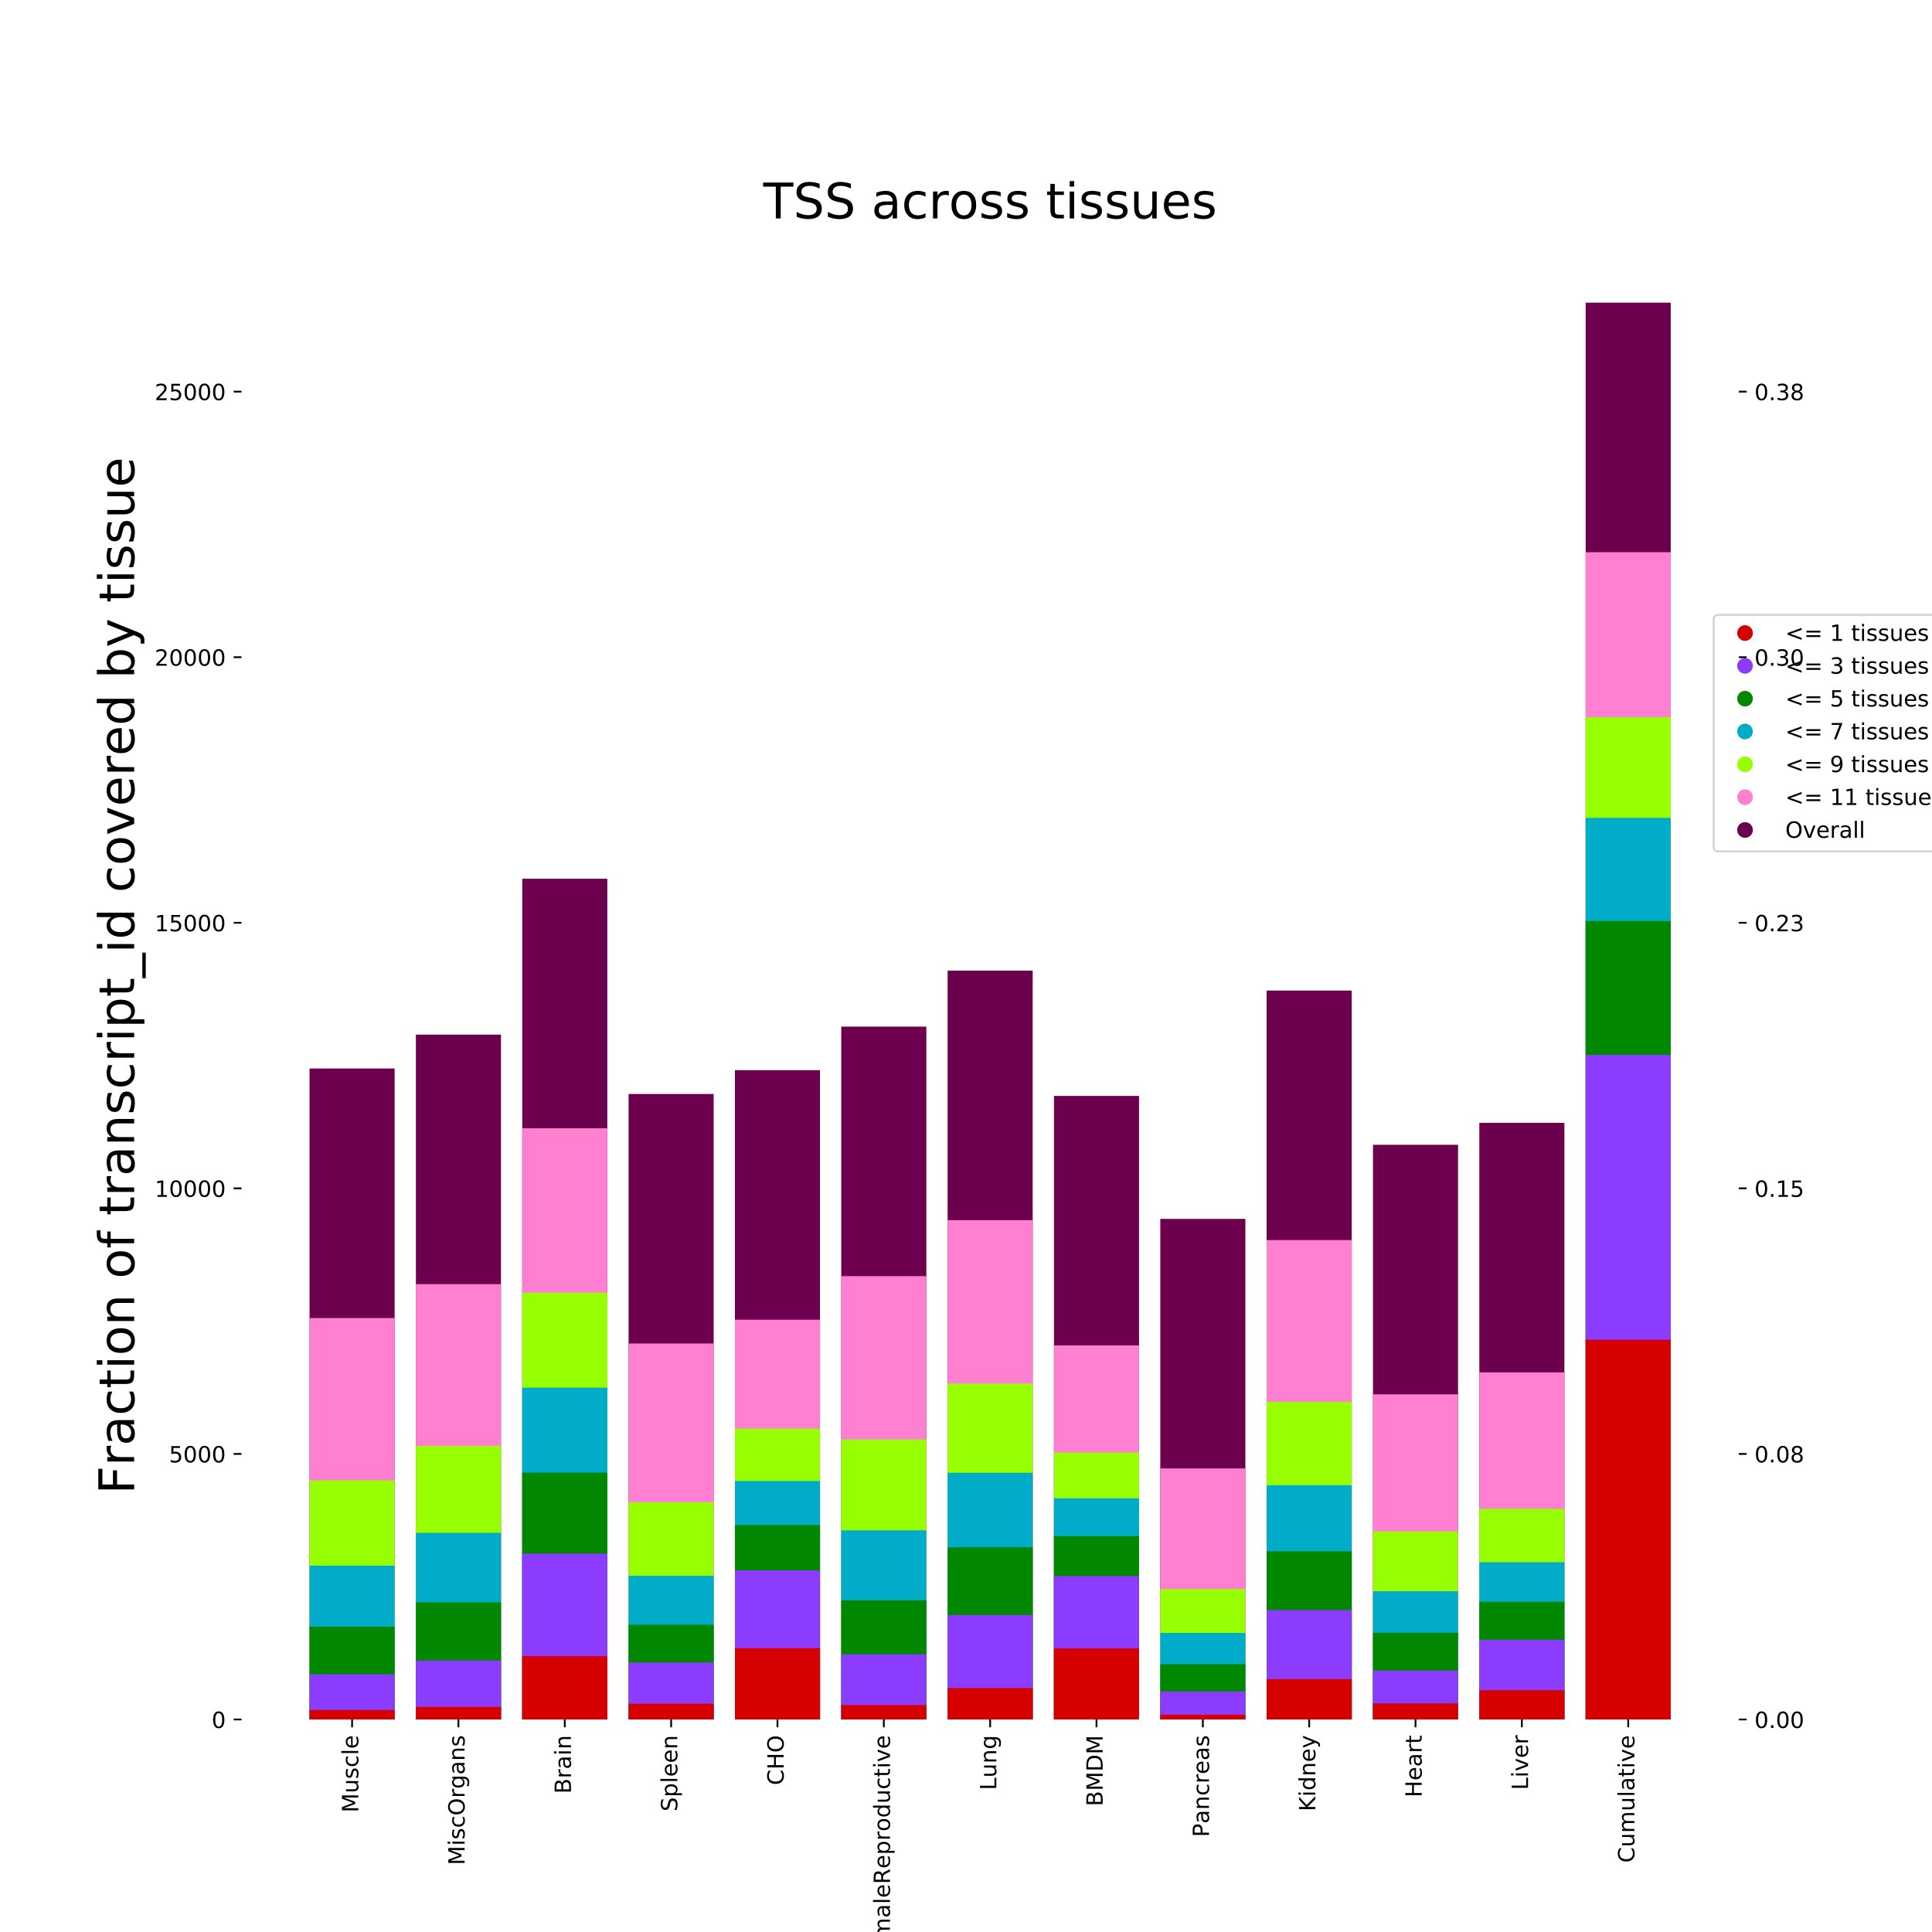<?xml version="1.0" encoding="utf-8" standalone="no"?>
<!DOCTYPE svg PUBLIC "-//W3C//DTD SVG 1.1//EN"
  "http://www.w3.org/Graphics/SVG/1.1/DTD/svg11.dtd">
<!-- Created with matplotlib (https://matplotlib.org/) -->
<svg height="864pt" version="1.1" viewBox="0 0 864 864" width="864pt" xmlns="http://www.w3.org/2000/svg" xmlns:xlink="http://www.w3.org/1999/xlink">
 <defs>
  <style type="text/css">
*{stroke-linecap:butt;stroke-linejoin:round;}
  </style>
 </defs>
 <g id="figure_1">
  <g id="patch_1">
   <path d="M 0 864 
L 864 864 
L 864 0 
L 0 0 
z
" style="fill:#ffffff;"/>
  </g>
  <g id="axes_1">
   <g id="patch_2">
    <path d="M 108 768.96 
L 777.6 768.96 
L 777.6 103.68 
L 108 103.68 
z
" style="fill:#ffffff;"/>
   </g>
   <g id="patch_3">
    <path clip-path="url(#p57a1ece87a)" d="M 138.436 768.96 
L 176.482 768.96 
L 176.482 477.848 
L 138.436 477.848 
z
" style="fill:#6c004f;"/>
   </g>
   <g id="patch_4">
    <path clip-path="url(#p57a1ece87a)" d="M 185.993 768.96 
L 224.039 768.96 
L 224.039 462.694 
L 185.993 462.694 
z
" style="fill:#6c004f;"/>
   </g>
   <g id="patch_5">
    <path clip-path="url(#p57a1ece87a)" d="M 233.55 768.96 
L 271.595 768.96 
L 271.595 392.98 
L 233.55 392.98 
z
" style="fill:#6c004f;"/>
   </g>
   <g id="patch_6">
    <path clip-path="url(#p57a1ece87a)" d="M 281.107 768.96 
L 319.152 768.96 
L 319.152 489.226 
L 281.107 489.226 
z
" style="fill:#6c004f;"/>
   </g>
   <g id="patch_7">
    <path clip-path="url(#p57a1ece87a)" d="M 328.664 768.96 
L 366.709 768.96 
L 366.709 478.585 
L 328.664 478.585 
z
" style="fill:#6c004f;"/>
   </g>
   <g id="patch_8">
    <path clip-path="url(#p57a1ece87a)" d="M 376.22 768.96 
L 414.266 768.96 
L 414.266 459.108 
L 376.22 459.108 
z
" style="fill:#6c004f;"/>
   </g>
   <g id="patch_9">
    <path clip-path="url(#p57a1ece87a)" d="M 423.777 768.96 
L 461.823 768.96 
L 461.823 434.072 
L 423.777 434.072 
z
" style="fill:#6c004f;"/>
   </g>
   <g id="patch_10">
    <path clip-path="url(#p57a1ece87a)" d="M 471.334 768.96 
L 509.38 768.96 
L 509.38 490.105 
L 471.334 490.105 
z
" style="fill:#6c004f;"/>
   </g>
   <g id="patch_11">
    <path clip-path="url(#p57a1ece87a)" d="M 518.891 768.96 
L 556.936 768.96 
L 556.936 545.092 
L 518.891 545.092 
z
" style="fill:#6c004f;"/>
   </g>
   <g id="patch_12">
    <path clip-path="url(#p57a1ece87a)" d="M 566.448 768.96 
L 604.493 768.96 
L 604.493 442.98 
L 566.448 442.98 
z
" style="fill:#6c004f;"/>
   </g>
   <g id="patch_13">
    <path clip-path="url(#p57a1ece87a)" d="M 614.005 768.96 
L 652.05 768.96 
L 652.05 511.957 
L 614.005 511.957 
z
" style="fill:#6c004f;"/>
   </g>
   <g id="patch_14">
    <path clip-path="url(#p57a1ece87a)" d="M 661.561 768.96 
L 699.607 768.96 
L 699.607 502.147 
L 661.561 502.147 
z
" style="fill:#6c004f;"/>
   </g>
   <g id="patch_15">
    <path clip-path="url(#p57a1ece87a)" d="M 709.118 768.96 
L 747.164 768.96 
L 747.164 135.36 
L 709.118 135.36 
z
" style="fill:#6c004f;"/>
   </g>
   <g id="patch_16">
    <path clip-path="url(#p57a1ece87a)" d="M 138.436 768.96 
L 176.482 768.96 
L 176.482 589.438 
L 138.436 589.438 
z
" style="fill:#ff7fd1;"/>
   </g>
   <g id="patch_17">
    <path clip-path="url(#p57a1ece87a)" d="M 185.993 768.96 
L 224.039 768.96 
L 224.039 574.284 
L 185.993 574.284 
z
" style="fill:#ff7fd1;"/>
   </g>
   <g id="patch_18">
    <path clip-path="url(#p57a1ece87a)" d="M 233.55 768.96 
L 271.595 768.96 
L 271.595 504.57 
L 233.55 504.57 
z
" style="fill:#ff7fd1;"/>
   </g>
   <g id="patch_19">
    <path clip-path="url(#p57a1ece87a)" d="M 281.107 768.96 
L 319.152 768.96 
L 319.152 600.816 
L 281.107 600.816 
z
" style="fill:#ff7fd1;"/>
   </g>
   <g id="patch_20">
    <path clip-path="url(#p57a1ece87a)" d="M 328.664 768.96 
L 366.709 768.96 
L 366.709 590.174 
L 328.664 590.174 
z
" style="fill:#ff7fd1;"/>
   </g>
   <g id="patch_21">
    <path clip-path="url(#p57a1ece87a)" d="M 376.22 768.96 
L 414.266 768.96 
L 414.266 570.697 
L 376.22 570.697 
z
" style="fill:#ff7fd1;"/>
   </g>
   <g id="patch_22">
    <path clip-path="url(#p57a1ece87a)" d="M 423.777 768.96 
L 461.823 768.96 
L 461.823 545.662 
L 423.777 545.662 
z
" style="fill:#ff7fd1;"/>
   </g>
   <g id="patch_23">
    <path clip-path="url(#p57a1ece87a)" d="M 471.334 768.96 
L 509.38 768.96 
L 509.38 601.694 
L 471.334 601.694 
z
" style="fill:#ff7fd1;"/>
   </g>
   <g id="patch_24">
    <path clip-path="url(#p57a1ece87a)" d="M 518.891 768.96 
L 556.936 768.96 
L 556.936 656.682 
L 518.891 656.682 
z
" style="fill:#ff7fd1;"/>
   </g>
   <g id="patch_25">
    <path clip-path="url(#p57a1ece87a)" d="M 566.448 768.96 
L 604.493 768.96 
L 604.493 554.569 
L 566.448 554.569 
z
" style="fill:#ff7fd1;"/>
   </g>
   <g id="patch_26">
    <path clip-path="url(#p57a1ece87a)" d="M 614.005 768.96 
L 652.05 768.96 
L 652.05 623.547 
L 614.005 623.547 
z
" style="fill:#ff7fd1;"/>
   </g>
   <g id="patch_27">
    <path clip-path="url(#p57a1ece87a)" d="M 661.561 768.96 
L 699.607 768.96 
L 699.607 613.737 
L 661.561 613.737 
z
" style="fill:#ff7fd1;"/>
   </g>
   <g id="patch_28">
    <path clip-path="url(#p57a1ece87a)" d="M 709.118 768.96 
L 747.164 768.96 
L 747.164 246.95 
L 709.118 246.95 
z
" style="fill:#ff7fd1;"/>
   </g>
   <g id="patch_29">
    <path clip-path="url(#p57a1ece87a)" d="M 138.436 768.96 
L 176.482 768.96 
L 176.482 662.05 
L 138.436 662.05 
z
" style="fill:#98ff00;"/>
   </g>
   <g id="patch_30">
    <path clip-path="url(#p57a1ece87a)" d="M 185.993 768.96 
L 224.039 768.96 
L 224.039 646.634 
L 185.993 646.634 
z
" style="fill:#98ff00;"/>
   </g>
   <g id="patch_31">
    <path clip-path="url(#p57a1ece87a)" d="M 233.55 768.96 
L 271.595 768.96 
L 271.595 578.108 
L 233.55 578.108 
z
" style="fill:#98ff00;"/>
   </g>
   <g id="patch_32">
    <path clip-path="url(#p57a1ece87a)" d="M 281.107 768.96 
L 319.152 768.96 
L 319.152 671.812 
L 281.107 671.812 
z
" style="fill:#98ff00;"/>
   </g>
   <g id="patch_33">
    <path clip-path="url(#p57a1ece87a)" d="M 328.664 768.96 
L 366.709 768.96 
L 366.709 638.915 
L 328.664 638.915 
z
" style="fill:#98ff00;"/>
   </g>
   <g id="patch_34">
    <path clip-path="url(#p57a1ece87a)" d="M 376.22 768.96 
L 414.266 768.96 
L 414.266 643.784 
L 376.22 643.784 
z
" style="fill:#98ff00;"/>
   </g>
   <g id="patch_35">
    <path clip-path="url(#p57a1ece87a)" d="M 423.777 768.96 
L 461.823 768.96 
L 461.823 618.749 
L 423.777 618.749 
z
" style="fill:#98ff00;"/>
   </g>
   <g id="patch_36">
    <path clip-path="url(#p57a1ece87a)" d="M 471.334 768.96 
L 509.38 768.96 
L 509.38 649.556 
L 471.334 649.556 
z
" style="fill:#98ff00;"/>
   </g>
   <g id="patch_37">
    <path clip-path="url(#p57a1ece87a)" d="M 518.891 768.96 
L 556.936 768.96 
L 556.936 710.624 
L 518.891 710.624 
z
" style="fill:#98ff00;"/>
   </g>
   <g id="patch_38">
    <path clip-path="url(#p57a1ece87a)" d="M 566.448 768.96 
L 604.493 768.96 
L 604.493 626.943 
L 566.448 626.943 
z
" style="fill:#98ff00;"/>
   </g>
   <g id="patch_39">
    <path clip-path="url(#p57a1ece87a)" d="M 614.005 768.96 
L 652.05 768.96 
L 652.05 684.852 
L 614.005 684.852 
z
" style="fill:#98ff00;"/>
   </g>
   <g id="patch_40">
    <path clip-path="url(#p57a1ece87a)" d="M 661.561 768.96 
L 699.607 768.96 
L 699.607 674.757 
L 661.561 674.757 
z
" style="fill:#98ff00;"/>
   </g>
   <g id="patch_41">
    <path clip-path="url(#p57a1ece87a)" d="M 709.118 768.96 
L 747.164 768.96 
L 747.164 320.749 
L 709.118 320.749 
z
" style="fill:#98ff00;"/>
   </g>
   <g id="patch_42">
    <path clip-path="url(#p57a1ece87a)" d="M 138.436 768.96 
L 176.482 768.96 
L 176.482 700.173 
L 138.436 700.173 
z
" style="fill:#00acc7;"/>
   </g>
   <g id="patch_43">
    <path clip-path="url(#p57a1ece87a)" d="M 185.993 768.96 
L 224.039 768.96 
L 224.039 685.493 
L 185.993 685.493 
z
" style="fill:#00acc7;"/>
   </g>
   <g id="patch_44">
    <path clip-path="url(#p57a1ece87a)" d="M 233.55 768.96 
L 271.595 768.96 
L 271.595 620.554 
L 233.55 620.554 
z
" style="fill:#00acc7;"/>
   </g>
   <g id="patch_45">
    <path clip-path="url(#p57a1ece87a)" d="M 281.107 768.96 
L 319.152 768.96 
L 319.152 704.709 
L 281.107 704.709 
z
" style="fill:#00acc7;"/>
   </g>
   <g id="patch_46">
    <path clip-path="url(#p57a1ece87a)" d="M 328.664 768.96 
L 366.709 768.96 
L 366.709 662.311 
L 328.664 662.311 
z
" style="fill:#00acc7;"/>
   </g>
   <g id="patch_47">
    <path clip-path="url(#p57a1ece87a)" d="M 376.22 768.96 
L 414.266 768.96 
L 414.266 684.377 
L 376.22 684.377 
z
" style="fill:#00acc7;"/>
   </g>
   <g id="patch_48">
    <path clip-path="url(#p57a1ece87a)" d="M 423.777 768.96 
L 461.823 768.96 
L 461.823 658.629 
L 423.777 658.629 
z
" style="fill:#00acc7;"/>
   </g>
   <g id="patch_49">
    <path clip-path="url(#p57a1ece87a)" d="M 471.334 768.96 
L 509.38 768.96 
L 509.38 670.054 
L 471.334 670.054 
z
" style="fill:#00acc7;"/>
   </g>
   <g id="patch_50">
    <path clip-path="url(#p57a1ece87a)" d="M 518.891 768.96 
L 556.936 768.96 
L 556.936 730.243 
L 518.891 730.243 
z
" style="fill:#00acc7;"/>
   </g>
   <g id="patch_51">
    <path clip-path="url(#p57a1ece87a)" d="M 566.448 768.96 
L 604.493 768.96 
L 604.493 664.211 
L 566.448 664.211 
z
" style="fill:#00acc7;"/>
   </g>
   <g id="patch_52">
    <path clip-path="url(#p57a1ece87a)" d="M 614.005 768.96 
L 652.05 768.96 
L 652.05 711.598 
L 614.005 711.598 
z
" style="fill:#00acc7;"/>
   </g>
   <g id="patch_53">
    <path clip-path="url(#p57a1ece87a)" d="M 661.561 768.96 
L 699.607 768.96 
L 699.607 698.629 
L 661.561 698.629 
z
" style="fill:#00acc7;"/>
   </g>
   <g id="patch_54">
    <path clip-path="url(#p57a1ece87a)" d="M 709.118 768.96 
L 747.164 768.96 
L 747.164 365.76 
L 709.118 365.76 
z
" style="fill:#00acc7;"/>
   </g>
   <g id="patch_55">
    <path clip-path="url(#p57a1ece87a)" d="M 138.436 768.96 
L 176.482 768.96 
L 176.482 727.464 
L 138.436 727.464 
z
" style="fill:#028800;"/>
   </g>
   <g id="patch_56">
    <path clip-path="url(#p57a1ece87a)" d="M 185.993 768.96 
L 224.039 768.96 
L 224.039 716.562 
L 185.993 716.562 
z
" style="fill:#028800;"/>
   </g>
   <g id="patch_57">
    <path clip-path="url(#p57a1ece87a)" d="M 233.55 768.96 
L 271.595 768.96 
L 271.595 658.558 
L 233.55 658.558 
z
" style="fill:#028800;"/>
   </g>
   <g id="patch_58">
    <path clip-path="url(#p57a1ece87a)" d="M 281.107 768.96 
L 319.152 768.96 
L 319.152 726.585 
L 281.107 726.585 
z
" style="fill:#028800;"/>
   </g>
   <g id="patch_59">
    <path clip-path="url(#p57a1ece87a)" d="M 328.664 768.96 
L 366.709 768.96 
L 366.709 682.002 
L 328.664 682.002 
z
" style="fill:#028800;"/>
   </g>
   <g id="patch_60">
    <path clip-path="url(#p57a1ece87a)" d="M 376.22 768.96 
L 414.266 768.96 
L 414.266 715.659 
L 376.22 715.659 
z
" style="fill:#028800;"/>
   </g>
   <g id="patch_61">
    <path clip-path="url(#p57a1ece87a)" d="M 423.777 768.96 
L 461.823 768.96 
L 461.823 691.978 
L 423.777 691.978 
z
" style="fill:#028800;"/>
   </g>
   <g id="patch_62">
    <path clip-path="url(#p57a1ece87a)" d="M 471.334 768.96 
L 509.38 768.96 
L 509.38 686.942 
L 471.334 686.942 
z
" style="fill:#028800;"/>
   </g>
   <g id="patch_63">
    <path clip-path="url(#p57a1ece87a)" d="M 518.891 768.96 
L 556.936 768.96 
L 556.936 744.234 
L 518.891 744.234 
z
" style="fill:#028800;"/>
   </g>
   <g id="patch_64">
    <path clip-path="url(#p57a1ece87a)" d="M 566.448 768.96 
L 604.493 768.96 
L 604.493 693.759 
L 566.448 693.759 
z
" style="fill:#028800;"/>
   </g>
   <g id="patch_65">
    <path clip-path="url(#p57a1ece87a)" d="M 614.005 768.96 
L 652.05 768.96 
L 652.05 730.196 
L 614.005 730.196 
z
" style="fill:#028800;"/>
   </g>
   <g id="patch_66">
    <path clip-path="url(#p57a1ece87a)" d="M 661.561 768.96 
L 699.607 768.96 
L 699.607 716.324 
L 661.561 716.324 
z
" style="fill:#028800;"/>
   </g>
   <g id="patch_67">
    <path clip-path="url(#p57a1ece87a)" d="M 709.118 768.96 
L 747.164 768.96 
L 747.164 411.911 
L 709.118 411.911 
z
" style="fill:#028800;"/>
   </g>
   <g id="patch_68">
    <path clip-path="url(#p57a1ece87a)" d="M 138.436 768.96 
L 176.482 768.96 
L 176.482 748.747 
L 138.436 748.747 
z
" style="fill:#8c3cff;"/>
   </g>
   <g id="patch_69">
    <path clip-path="url(#p57a1ece87a)" d="M 185.993 768.96 
L 224.039 768.96 
L 224.039 742.642 
L 185.993 742.642 
z
" style="fill:#8c3cff;"/>
   </g>
   <g id="patch_70">
    <path clip-path="url(#p57a1ece87a)" d="M 233.55 768.96 
L 271.595 768.96 
L 271.595 694.804 
L 233.55 694.804 
z
" style="fill:#8c3cff;"/>
   </g>
   <g id="patch_71">
    <path clip-path="url(#p57a1ece87a)" d="M 281.107 768.96 
L 319.152 768.96 
L 319.152 743.473 
L 281.107 743.473 
z
" style="fill:#8c3cff;"/>
   </g>
   <g id="patch_72">
    <path clip-path="url(#p57a1ece87a)" d="M 328.664 768.96 
L 366.709 768.96 
L 366.709 702.287 
L 328.664 702.287 
z
" style="fill:#8c3cff;"/>
   </g>
   <g id="patch_73">
    <path clip-path="url(#p57a1ece87a)" d="M 376.22 768.96 
L 414.266 768.96 
L 414.266 739.816 
L 376.22 739.816 
z
" style="fill:#8c3cff;"/>
   </g>
   <g id="patch_74">
    <path clip-path="url(#p57a1ece87a)" d="M 423.777 768.96 
L 461.823 768.96 
L 461.823 722.215 
L 423.777 722.215 
z
" style="fill:#8c3cff;"/>
   </g>
   <g id="patch_75">
    <path clip-path="url(#p57a1ece87a)" d="M 471.334 768.96 
L 509.38 768.96 
L 509.38 704.852 
L 471.334 704.852 
z
" style="fill:#8c3cff;"/>
   </g>
   <g id="patch_76">
    <path clip-path="url(#p57a1ece87a)" d="M 518.891 768.96 
L 556.936 768.96 
L 556.936 756.419 
L 518.891 756.419 
z
" style="fill:#8c3cff;"/>
   </g>
   <g id="patch_77">
    <path clip-path="url(#p57a1ece87a)" d="M 566.448 768.96 
L 604.493 768.96 
L 604.493 720.03 
L 566.448 720.03 
z
" style="fill:#8c3cff;"/>
   </g>
   <g id="patch_78">
    <path clip-path="url(#p57a1ece87a)" d="M 614.005 768.96 
L 652.05 768.96 
L 652.05 747.131 
L 614.005 747.131 
z
" style="fill:#8c3cff;"/>
   </g>
   <g id="patch_79">
    <path clip-path="url(#p57a1ece87a)" d="M 661.561 768.96 
L 699.607 768.96 
L 699.607 733.307 
L 661.561 733.307 
z
" style="fill:#8c3cff;"/>
   </g>
   <g id="patch_80">
    <path clip-path="url(#p57a1ece87a)" d="M 709.118 768.96 
L 747.164 768.96 
L 747.164 471.744 
L 709.118 471.744 
z
" style="fill:#8c3cff;"/>
   </g>
   <g id="patch_81">
    <path clip-path="url(#p57a1ece87a)" d="M 138.436 768.96 
L 176.482 768.96 
L 176.482 764.732 
L 138.436 764.732 
z
" style="fill:#d70000;"/>
   </g>
   <g id="patch_82">
    <path clip-path="url(#p57a1ece87a)" d="M 185.993 768.96 
L 224.039 768.96 
L 224.039 763.354 
L 185.993 763.354 
z
" style="fill:#d70000;"/>
   </g>
   <g id="patch_83">
    <path clip-path="url(#p57a1ece87a)" d="M 233.55 768.96 
L 271.595 768.96 
L 271.595 740.647 
L 233.55 740.647 
z
" style="fill:#d70000;"/>
   </g>
   <g id="patch_84">
    <path clip-path="url(#p57a1ece87a)" d="M 281.107 768.96 
L 319.152 768.96 
L 319.152 761.905 
L 281.107 761.905 
z
" style="fill:#d70000;"/>
   </g>
   <g id="patch_85">
    <path clip-path="url(#p57a1ece87a)" d="M 328.664 768.96 
L 366.709 768.96 
L 366.709 737.06 
L 328.664 737.06 
z
" style="fill:#d70000;"/>
   </g>
   <g id="patch_86">
    <path clip-path="url(#p57a1ece87a)" d="M 376.22 768.96 
L 414.266 768.96 
L 414.266 762.523 
L 376.22 762.523 
z
" style="fill:#d70000;"/>
   </g>
   <g id="patch_87">
    <path clip-path="url(#p57a1ece87a)" d="M 423.777 768.96 
L 461.823 768.96 
L 461.823 754.898 
L 423.777 754.898 
z
" style="fill:#d70000;"/>
   </g>
   <g id="patch_88">
    <path clip-path="url(#p57a1ece87a)" d="M 471.334 768.96 
L 509.38 768.96 
L 509.38 737.179 
L 471.334 737.179 
z
" style="fill:#d70000;"/>
   </g>
   <g id="patch_89">
    <path clip-path="url(#p57a1ece87a)" d="M 518.891 768.96 
L 556.936 768.96 
L 556.936 766.822 
L 518.891 766.822 
z
" style="fill:#d70000;"/>
   </g>
   <g id="patch_90">
    <path clip-path="url(#p57a1ece87a)" d="M 566.448 768.96 
L 604.493 768.96 
L 604.493 750.932 
L 566.448 750.932 
z
" style="fill:#d70000;"/>
   </g>
   <g id="patch_91">
    <path clip-path="url(#p57a1ece87a)" d="M 614.005 768.96 
L 652.05 768.96 
L 652.05 761.787 
L 614.005 761.787 
z
" style="fill:#d70000;"/>
   </g>
   <g id="patch_92">
    <path clip-path="url(#p57a1ece87a)" d="M 661.561 768.96 
L 699.607 768.96 
L 699.607 755.872 
L 661.561 755.872 
z
" style="fill:#d70000;"/>
   </g>
   <g id="patch_93">
    <path clip-path="url(#p57a1ece87a)" d="M 709.118 768.96 
L 747.164 768.96 
L 747.164 599.153 
L 709.118 599.153 
z
" style="fill:#d70000;"/>
   </g>
   <g id="matplotlib.axis_1">
    <g id="xtick_1">
     <g id="line2d_1">
      <defs>
       <path d="M 0 0 
L 0 3.5 
" id="m87a8d5e891" style="stroke:#000000;stroke-width:0.8;"/>
      </defs>
      <g>
       <use style="stroke:#000000;stroke-width:0.8;" x="157.459" xlink:href="#m87a8d5e891" y="768.96"/>
      </g>
     </g>
     <g id="text_1">
      <!-- Muscle -->
      <defs>
       <path d="M 9.812 72.906 
L 24.516 72.906 
L 43.109 23.297 
L 61.812 72.906 
L 76.516 72.906 
L 76.516 0 
L 66.891 0 
L 66.891 64.016 
L 48.094 14.016 
L 38.188 14.016 
L 19.391 64.016 
L 19.391 0 
L 9.812 0 
z
" id="DejaVuSans-77"/>
       <path d="M 8.5 21.578 
L 8.5 54.688 
L 17.484 54.688 
L 17.484 21.922 
Q 17.484 14.156 20.5 10.266 
Q 23.531 6.391 29.594 6.391 
Q 36.859 6.391 41.078 11.031 
Q 45.312 15.672 45.312 23.688 
L 45.312 54.688 
L 54.297 54.688 
L 54.297 0 
L 45.312 0 
L 45.312 8.406 
Q 42.047 3.422 37.719 1 
Q 33.406 -1.422 27.688 -1.422 
Q 18.266 -1.422 13.375 4.438 
Q 8.5 10.297 8.5 21.578 
z
M 31.109 56 
z
" id="DejaVuSans-117"/>
       <path d="M 44.281 53.078 
L 44.281 44.578 
Q 40.484 46.531 36.375 47.5 
Q 32.281 48.484 27.875 48.484 
Q 21.188 48.484 17.844 46.438 
Q 14.5 44.391 14.5 40.281 
Q 14.5 37.156 16.891 35.375 
Q 19.281 33.594 26.516 31.984 
L 29.594 31.297 
Q 39.156 29.25 43.188 25.516 
Q 47.219 21.781 47.219 15.094 
Q 47.219 7.469 41.188 3.016 
Q 35.156 -1.422 24.609 -1.422 
Q 20.219 -1.422 15.453 -0.562 
Q 10.688 0.297 5.422 2 
L 5.422 11.281 
Q 10.406 8.688 15.234 7.391 
Q 20.062 6.109 24.812 6.109 
Q 31.156 6.109 34.562 8.281 
Q 37.984 10.453 37.984 14.406 
Q 37.984 18.062 35.516 20.016 
Q 33.062 21.969 24.703 23.781 
L 21.578 24.516 
Q 13.234 26.266 9.516 29.906 
Q 5.812 33.547 5.812 39.891 
Q 5.812 47.609 11.281 51.797 
Q 16.75 56 26.812 56 
Q 31.781 56 36.172 55.266 
Q 40.578 54.547 44.281 53.078 
z
" id="DejaVuSans-115"/>
       <path d="M 48.781 52.594 
L 48.781 44.188 
Q 44.969 46.297 41.141 47.344 
Q 37.312 48.391 33.406 48.391 
Q 24.656 48.391 19.812 42.844 
Q 14.984 37.312 14.984 27.297 
Q 14.984 17.281 19.812 11.734 
Q 24.656 6.203 33.406 6.203 
Q 37.312 6.203 41.141 7.25 
Q 44.969 8.297 48.781 10.406 
L 48.781 2.094 
Q 45.016 0.344 40.984 -0.531 
Q 36.969 -1.422 32.422 -1.422 
Q 20.062 -1.422 12.781 6.344 
Q 5.516 14.109 5.516 27.297 
Q 5.516 40.672 12.859 48.328 
Q 20.219 56 33.016 56 
Q 37.156 56 41.109 55.141 
Q 45.062 54.297 48.781 52.594 
z
" id="DejaVuSans-99"/>
       <path d="M 9.422 75.984 
L 18.406 75.984 
L 18.406 0 
L 9.422 0 
z
" id="DejaVuSans-108"/>
       <path d="M 56.203 29.594 
L 56.203 25.203 
L 14.891 25.203 
Q 15.484 15.922 20.484 11.062 
Q 25.484 6.203 34.422 6.203 
Q 39.594 6.203 44.453 7.469 
Q 49.312 8.734 54.109 11.281 
L 54.109 2.781 
Q 49.266 0.734 44.188 -0.344 
Q 39.109 -1.422 33.891 -1.422 
Q 20.797 -1.422 13.156 6.188 
Q 5.516 13.812 5.516 26.812 
Q 5.516 40.234 12.766 48.109 
Q 20.016 56 32.328 56 
Q 43.359 56 49.781 48.891 
Q 56.203 41.797 56.203 29.594 
z
M 47.219 32.234 
Q 47.125 39.594 43.094 43.984 
Q 39.062 48.391 32.422 48.391 
Q 24.906 48.391 20.391 44.141 
Q 15.875 39.891 15.188 32.172 
z
" id="DejaVuSans-101"/>
      </defs>
      <g transform="translate(160.218 810.565)rotate(-90)scale(0.1 -0.1)">
       <use xlink:href="#DejaVuSans-77"/>
       <use x="86.279" xlink:href="#DejaVuSans-117"/>
       <use x="149.658" xlink:href="#DejaVuSans-115"/>
       <use x="201.758" xlink:href="#DejaVuSans-99"/>
       <use x="256.738" xlink:href="#DejaVuSans-108"/>
       <use x="284.521" xlink:href="#DejaVuSans-101"/>
      </g>
     </g>
    </g>
    <g id="xtick_2">
     <g id="line2d_2">
      <g>
       <use style="stroke:#000000;stroke-width:0.8;" x="205.016" xlink:href="#m87a8d5e891" y="768.96"/>
      </g>
     </g>
     <g id="text_2">
      <!-- MiscOrgans -->
      <defs>
       <path d="M 9.422 54.688 
L 18.406 54.688 
L 18.406 0 
L 9.422 0 
z
M 9.422 75.984 
L 18.406 75.984 
L 18.406 64.594 
L 9.422 64.594 
z
" id="DejaVuSans-105"/>
       <path d="M 39.406 66.219 
Q 28.656 66.219 22.328 58.203 
Q 16.016 50.203 16.016 36.375 
Q 16.016 22.609 22.328 14.594 
Q 28.656 6.594 39.406 6.594 
Q 50.141 6.594 56.422 14.594 
Q 62.703 22.609 62.703 36.375 
Q 62.703 50.203 56.422 58.203 
Q 50.141 66.219 39.406 66.219 
z
M 39.406 74.219 
Q 54.734 74.219 63.906 63.938 
Q 73.094 53.656 73.094 36.375 
Q 73.094 19.141 63.906 8.859 
Q 54.734 -1.422 39.406 -1.422 
Q 24.031 -1.422 14.812 8.828 
Q 5.609 19.094 5.609 36.375 
Q 5.609 53.656 14.812 63.938 
Q 24.031 74.219 39.406 74.219 
z
" id="DejaVuSans-79"/>
       <path d="M 41.109 46.297 
Q 39.594 47.172 37.812 47.578 
Q 36.031 48 33.891 48 
Q 26.266 48 22.188 43.047 
Q 18.109 38.094 18.109 28.812 
L 18.109 0 
L 9.078 0 
L 9.078 54.688 
L 18.109 54.688 
L 18.109 46.188 
Q 20.953 51.172 25.484 53.578 
Q 30.031 56 36.531 56 
Q 37.453 56 38.578 55.875 
Q 39.703 55.766 41.062 55.516 
z
" id="DejaVuSans-114"/>
       <path d="M 45.406 27.984 
Q 45.406 37.75 41.375 43.109 
Q 37.359 48.484 30.078 48.484 
Q 22.859 48.484 18.828 43.109 
Q 14.797 37.75 14.797 27.984 
Q 14.797 18.266 18.828 12.891 
Q 22.859 7.516 30.078 7.516 
Q 37.359 7.516 41.375 12.891 
Q 45.406 18.266 45.406 27.984 
z
M 54.391 6.781 
Q 54.391 -7.172 48.188 -13.984 
Q 42 -20.797 29.203 -20.797 
Q 24.469 -20.797 20.266 -20.094 
Q 16.062 -19.391 12.109 -17.922 
L 12.109 -9.188 
Q 16.062 -11.328 19.922 -12.344 
Q 23.781 -13.375 27.781 -13.375 
Q 36.625 -13.375 41.016 -8.766 
Q 45.406 -4.156 45.406 5.172 
L 45.406 9.625 
Q 42.625 4.781 38.281 2.391 
Q 33.938 0 27.875 0 
Q 17.828 0 11.672 7.656 
Q 5.516 15.328 5.516 27.984 
Q 5.516 40.672 11.672 48.328 
Q 17.828 56 27.875 56 
Q 33.938 56 38.281 53.609 
Q 42.625 51.219 45.406 46.391 
L 45.406 54.688 
L 54.391 54.688 
z
" id="DejaVuSans-103"/>
       <path d="M 34.281 27.484 
Q 23.391 27.484 19.188 25 
Q 14.984 22.516 14.984 16.5 
Q 14.984 11.719 18.141 8.906 
Q 21.297 6.109 26.703 6.109 
Q 34.188 6.109 38.703 11.406 
Q 43.219 16.703 43.219 25.484 
L 43.219 27.484 
z
M 52.203 31.203 
L 52.203 0 
L 43.219 0 
L 43.219 8.297 
Q 40.141 3.328 35.547 0.953 
Q 30.953 -1.422 24.312 -1.422 
Q 15.922 -1.422 10.953 3.297 
Q 6 8.016 6 15.922 
Q 6 25.141 12.172 29.828 
Q 18.359 34.516 30.609 34.516 
L 43.219 34.516 
L 43.219 35.406 
Q 43.219 41.609 39.141 45 
Q 35.062 48.391 27.688 48.391 
Q 23 48.391 18.547 47.266 
Q 14.109 46.141 10.016 43.891 
L 10.016 52.203 
Q 14.938 54.109 19.578 55.047 
Q 24.219 56 28.609 56 
Q 40.484 56 46.344 49.844 
Q 52.203 43.703 52.203 31.203 
z
" id="DejaVuSans-97"/>
       <path d="M 54.891 33.016 
L 54.891 0 
L 45.906 0 
L 45.906 32.719 
Q 45.906 40.484 42.875 44.328 
Q 39.844 48.188 33.797 48.188 
Q 26.516 48.188 22.312 43.547 
Q 18.109 38.922 18.109 30.906 
L 18.109 0 
L 9.078 0 
L 9.078 54.688 
L 18.109 54.688 
L 18.109 46.188 
Q 21.344 51.125 25.703 53.562 
Q 30.078 56 35.797 56 
Q 45.219 56 50.047 50.172 
Q 54.891 44.344 54.891 33.016 
z
" id="DejaVuSans-110"/>
      </defs>
      <g transform="translate(207.775 834.079)rotate(-90)scale(0.1 -0.1)">
       <use xlink:href="#DejaVuSans-77"/>
       <use x="86.279" xlink:href="#DejaVuSans-105"/>
       <use x="114.062" xlink:href="#DejaVuSans-115"/>
       <use x="166.162" xlink:href="#DejaVuSans-99"/>
       <use x="221.143" xlink:href="#DejaVuSans-79"/>
       <use x="299.854" xlink:href="#DejaVuSans-114"/>
       <use x="340.951" xlink:href="#DejaVuSans-103"/>
       <use x="404.428" xlink:href="#DejaVuSans-97"/>
       <use x="465.707" xlink:href="#DejaVuSans-110"/>
       <use x="529.086" xlink:href="#DejaVuSans-115"/>
      </g>
     </g>
    </g>
    <g id="xtick_3">
     <g id="line2d_3">
      <g>
       <use style="stroke:#000000;stroke-width:0.8;" x="252.573" xlink:href="#m87a8d5e891" y="768.96"/>
      </g>
     </g>
     <g id="text_3">
      <!-- Brain -->
      <defs>
       <path d="M 19.672 34.812 
L 19.672 8.109 
L 35.5 8.109 
Q 43.453 8.109 47.281 11.406 
Q 51.125 14.703 51.125 21.484 
Q 51.125 28.328 47.281 31.562 
Q 43.453 34.812 35.5 34.812 
z
M 19.672 64.797 
L 19.672 42.828 
L 34.281 42.828 
Q 41.5 42.828 45.031 45.531 
Q 48.578 48.25 48.578 53.812 
Q 48.578 59.328 45.031 62.062 
Q 41.5 64.797 34.281 64.797 
z
M 9.812 72.906 
L 35.016 72.906 
Q 46.297 72.906 52.391 68.219 
Q 58.5 63.531 58.5 54.891 
Q 58.5 48.188 55.375 44.234 
Q 52.25 40.281 46.188 39.312 
Q 53.469 37.75 57.5 32.781 
Q 61.531 27.828 61.531 20.406 
Q 61.531 10.641 54.891 5.312 
Q 48.25 0 35.984 0 
L 9.812 0 
z
" id="DejaVuSans-66"/>
      </defs>
      <g transform="translate(255.332 802.176)rotate(-90)scale(0.1 -0.1)">
       <use xlink:href="#DejaVuSans-66"/>
       <use x="68.604" xlink:href="#DejaVuSans-114"/>
       <use x="109.717" xlink:href="#DejaVuSans-97"/>
       <use x="170.996" xlink:href="#DejaVuSans-105"/>
       <use x="198.779" xlink:href="#DejaVuSans-110"/>
      </g>
     </g>
    </g>
    <g id="xtick_4">
     <g id="line2d_4">
      <g>
       <use style="stroke:#000000;stroke-width:0.8;" x="300.13" xlink:href="#m87a8d5e891" y="768.96"/>
      </g>
     </g>
     <g id="text_4">
      <!-- Spleen -->
      <defs>
       <path d="M 53.516 70.516 
L 53.516 60.891 
Q 47.906 63.578 42.922 64.891 
Q 37.938 66.219 33.297 66.219 
Q 25.25 66.219 20.875 63.094 
Q 16.5 59.969 16.5 54.203 
Q 16.5 49.359 19.406 46.891 
Q 22.312 44.438 30.422 42.922 
L 36.375 41.703 
Q 47.406 39.594 52.656 34.297 
Q 57.906 29 57.906 20.125 
Q 57.906 9.516 50.797 4.047 
Q 43.703 -1.422 29.984 -1.422 
Q 24.812 -1.422 18.969 -0.25 
Q 13.141 0.922 6.891 3.219 
L 6.891 13.375 
Q 12.891 10.016 18.656 8.297 
Q 24.422 6.594 29.984 6.594 
Q 38.422 6.594 43.016 9.906 
Q 47.609 13.234 47.609 19.391 
Q 47.609 24.75 44.312 27.781 
Q 41.016 30.812 33.5 32.328 
L 27.484 33.5 
Q 16.453 35.688 11.516 40.375 
Q 6.594 45.062 6.594 53.422 
Q 6.594 63.094 13.406 68.656 
Q 20.219 74.219 32.172 74.219 
Q 37.312 74.219 42.625 73.281 
Q 47.953 72.359 53.516 70.516 
z
" id="DejaVuSans-83"/>
       <path d="M 18.109 8.203 
L 18.109 -20.797 
L 9.078 -20.797 
L 9.078 54.688 
L 18.109 54.688 
L 18.109 46.391 
Q 20.953 51.266 25.266 53.625 
Q 29.594 56 35.594 56 
Q 45.562 56 51.781 48.094 
Q 58.016 40.188 58.016 27.297 
Q 58.016 14.406 51.781 6.484 
Q 45.562 -1.422 35.594 -1.422 
Q 29.594 -1.422 25.266 0.953 
Q 20.953 3.328 18.109 8.203 
z
M 48.688 27.297 
Q 48.688 37.203 44.609 42.844 
Q 40.531 48.484 33.406 48.484 
Q 26.266 48.484 22.188 42.844 
Q 18.109 37.203 18.109 27.297 
Q 18.109 17.391 22.188 11.75 
Q 26.266 6.109 33.406 6.109 
Q 40.531 6.109 44.609 11.75 
Q 48.688 17.391 48.688 27.297 
z
" id="DejaVuSans-112"/>
      </defs>
      <g transform="translate(302.889 810.079)rotate(-90)scale(0.1 -0.1)">
       <use xlink:href="#DejaVuSans-83"/>
       <use x="63.477" xlink:href="#DejaVuSans-112"/>
       <use x="126.953" xlink:href="#DejaVuSans-108"/>
       <use x="154.736" xlink:href="#DejaVuSans-101"/>
       <use x="216.26" xlink:href="#DejaVuSans-101"/>
       <use x="277.783" xlink:href="#DejaVuSans-110"/>
      </g>
     </g>
    </g>
    <g id="xtick_5">
     <g id="line2d_5">
      <g>
       <use style="stroke:#000000;stroke-width:0.8;" x="347.686" xlink:href="#m87a8d5e891" y="768.96"/>
      </g>
     </g>
     <g id="text_5">
      <!-- CHO -->
      <defs>
       <path d="M 64.406 67.281 
L 64.406 56.891 
Q 59.422 61.531 53.781 63.812 
Q 48.141 66.109 41.797 66.109 
Q 29.297 66.109 22.656 58.469 
Q 16.016 50.828 16.016 36.375 
Q 16.016 21.969 22.656 14.328 
Q 29.297 6.688 41.797 6.688 
Q 48.141 6.688 53.781 8.984 
Q 59.422 11.281 64.406 15.922 
L 64.406 5.609 
Q 59.234 2.094 53.438 0.328 
Q 47.656 -1.422 41.219 -1.422 
Q 24.656 -1.422 15.125 8.703 
Q 5.609 18.844 5.609 36.375 
Q 5.609 53.953 15.125 64.078 
Q 24.656 74.219 41.219 74.219 
Q 47.75 74.219 53.531 72.484 
Q 59.328 70.75 64.406 67.281 
z
" id="DejaVuSans-67"/>
       <path d="M 9.812 72.906 
L 19.672 72.906 
L 19.672 43.016 
L 55.516 43.016 
L 55.516 72.906 
L 65.375 72.906 
L 65.375 0 
L 55.516 0 
L 55.516 34.719 
L 19.672 34.719 
L 19.672 0 
L 9.812 0 
z
" id="DejaVuSans-72"/>
      </defs>
      <g transform="translate(350.446 798.335)rotate(-90)scale(0.1 -0.1)">
       <use xlink:href="#DejaVuSans-67"/>
       <use x="69.824" xlink:href="#DejaVuSans-72"/>
       <use x="145.02" xlink:href="#DejaVuSans-79"/>
      </g>
     </g>
    </g>
    <g id="xtick_6">
     <g id="line2d_6">
      <g>
       <use style="stroke:#000000;stroke-width:0.8;" x="395.243" xlink:href="#m87a8d5e891" y="768.96"/>
      </g>
     </g>
     <g id="text_6">
      <!-- FemaleReproductive -->
      <defs>
       <path d="M 9.812 72.906 
L 51.703 72.906 
L 51.703 64.594 
L 19.672 64.594 
L 19.672 43.109 
L 48.578 43.109 
L 48.578 34.812 
L 19.672 34.812 
L 19.672 0 
L 9.812 0 
z
" id="DejaVuSans-70"/>
       <path d="M 52 44.188 
Q 55.375 50.25 60.062 53.125 
Q 64.75 56 71.094 56 
Q 79.641 56 84.281 50.016 
Q 88.922 44.047 88.922 33.016 
L 88.922 0 
L 79.891 0 
L 79.891 32.719 
Q 79.891 40.578 77.094 44.375 
Q 74.312 48.188 68.609 48.188 
Q 61.625 48.188 57.562 43.547 
Q 53.516 38.922 53.516 30.906 
L 53.516 0 
L 44.484 0 
L 44.484 32.719 
Q 44.484 40.625 41.703 44.406 
Q 38.922 48.188 33.109 48.188 
Q 26.219 48.188 22.156 43.531 
Q 18.109 38.875 18.109 30.906 
L 18.109 0 
L 9.078 0 
L 9.078 54.688 
L 18.109 54.688 
L 18.109 46.188 
Q 21.188 51.219 25.484 53.609 
Q 29.781 56 35.688 56 
Q 41.656 56 45.828 52.969 
Q 50 49.953 52 44.188 
z
" id="DejaVuSans-109"/>
       <path d="M 44.391 34.188 
Q 47.562 33.109 50.562 29.594 
Q 53.562 26.078 56.594 19.922 
L 66.609 0 
L 56 0 
L 46.688 18.703 
Q 43.062 26.031 39.672 28.422 
Q 36.281 30.812 30.422 30.812 
L 19.672 30.812 
L 19.672 0 
L 9.812 0 
L 9.812 72.906 
L 32.078 72.906 
Q 44.578 72.906 50.734 67.672 
Q 56.891 62.453 56.891 51.906 
Q 56.891 45.016 53.688 40.469 
Q 50.484 35.938 44.391 34.188 
z
M 19.672 64.797 
L 19.672 38.922 
L 32.078 38.922 
Q 39.203 38.922 42.844 42.219 
Q 46.484 45.516 46.484 51.906 
Q 46.484 58.297 42.844 61.547 
Q 39.203 64.797 32.078 64.797 
z
" id="DejaVuSans-82"/>
       <path d="M 30.609 48.391 
Q 23.391 48.391 19.188 42.75 
Q 14.984 37.109 14.984 27.297 
Q 14.984 17.484 19.156 11.844 
Q 23.344 6.203 30.609 6.203 
Q 37.797 6.203 41.984 11.859 
Q 46.188 17.531 46.188 27.297 
Q 46.188 37.016 41.984 42.703 
Q 37.797 48.391 30.609 48.391 
z
M 30.609 56 
Q 42.328 56 49.016 48.375 
Q 55.719 40.766 55.719 27.297 
Q 55.719 13.875 49.016 6.219 
Q 42.328 -1.422 30.609 -1.422 
Q 18.844 -1.422 12.172 6.219 
Q 5.516 13.875 5.516 27.297 
Q 5.516 40.766 12.172 48.375 
Q 18.844 56 30.609 56 
z
" id="DejaVuSans-111"/>
       <path d="M 45.406 46.391 
L 45.406 75.984 
L 54.391 75.984 
L 54.391 0 
L 45.406 0 
L 45.406 8.203 
Q 42.578 3.328 38.25 0.953 
Q 33.938 -1.422 27.875 -1.422 
Q 17.969 -1.422 11.734 6.484 
Q 5.516 14.406 5.516 27.297 
Q 5.516 40.188 11.734 48.094 
Q 17.969 56 27.875 56 
Q 33.938 56 38.25 53.625 
Q 42.578 51.266 45.406 46.391 
z
M 14.797 27.297 
Q 14.797 17.391 18.875 11.75 
Q 22.953 6.109 30.078 6.109 
Q 37.203 6.109 41.297 11.75 
Q 45.406 17.391 45.406 27.297 
Q 45.406 37.203 41.297 42.844 
Q 37.203 48.484 30.078 48.484 
Q 22.953 48.484 18.875 42.844 
Q 14.797 37.203 14.797 27.297 
z
" id="DejaVuSans-100"/>
       <path d="M 18.312 70.219 
L 18.312 54.688 
L 36.812 54.688 
L 36.812 47.703 
L 18.312 47.703 
L 18.312 18.016 
Q 18.312 11.328 20.141 9.422 
Q 21.969 7.516 27.594 7.516 
L 36.812 7.516 
L 36.812 0 
L 27.594 0 
Q 17.188 0 13.234 3.875 
Q 9.281 7.766 9.281 18.016 
L 9.281 47.703 
L 2.688 47.703 
L 2.688 54.688 
L 9.281 54.688 
L 9.281 70.219 
z
" id="DejaVuSans-116"/>
       <path d="M 2.984 54.688 
L 12.5 54.688 
L 29.594 8.797 
L 46.688 54.688 
L 56.203 54.688 
L 35.688 0 
L 23.484 0 
z
" id="DejaVuSans-118"/>
      </defs>
      <g transform="translate(398.003 879.282)rotate(-90)scale(0.1 -0.1)">
       <use xlink:href="#DejaVuSans-70"/>
       <use x="57.441" xlink:href="#DejaVuSans-101"/>
       <use x="118.965" xlink:href="#DejaVuSans-109"/>
       <use x="216.377" xlink:href="#DejaVuSans-97"/>
       <use x="277.656" xlink:href="#DejaVuSans-108"/>
       <use x="305.439" xlink:href="#DejaVuSans-101"/>
       <use x="366.963" xlink:href="#DejaVuSans-82"/>
       <use x="436.383" xlink:href="#DejaVuSans-101"/>
       <use x="497.906" xlink:href="#DejaVuSans-112"/>
       <use x="561.383" xlink:href="#DejaVuSans-114"/>
       <use x="602.465" xlink:href="#DejaVuSans-111"/>
       <use x="663.646" xlink:href="#DejaVuSans-100"/>
       <use x="727.123" xlink:href="#DejaVuSans-117"/>
       <use x="790.502" xlink:href="#DejaVuSans-99"/>
       <use x="845.482" xlink:href="#DejaVuSans-116"/>
       <use x="884.691" xlink:href="#DejaVuSans-105"/>
       <use x="912.475" xlink:href="#DejaVuSans-118"/>
       <use x="971.654" xlink:href="#DejaVuSans-101"/>
      </g>
     </g>
    </g>
    <g id="xtick_7">
     <g id="line2d_7">
      <g>
       <use style="stroke:#000000;stroke-width:0.8;" x="442.8" xlink:href="#m87a8d5e891" y="768.96"/>
      </g>
     </g>
     <g id="text_7">
      <!-- Lung -->
      <defs>
       <path d="M 9.812 72.906 
L 19.672 72.906 
L 19.672 8.297 
L 55.172 8.297 
L 55.172 0 
L 9.812 0 
z
" id="DejaVuSans-76"/>
      </defs>
      <g transform="translate(445.559 800.554)rotate(-90)scale(0.1 -0.1)">
       <use xlink:href="#DejaVuSans-76"/>
       <use x="55.697" xlink:href="#DejaVuSans-117"/>
       <use x="119.076" xlink:href="#DejaVuSans-110"/>
       <use x="182.455" xlink:href="#DejaVuSans-103"/>
      </g>
     </g>
    </g>
    <g id="xtick_8">
     <g id="line2d_8">
      <g>
       <use style="stroke:#000000;stroke-width:0.8;" x="490.357" xlink:href="#m87a8d5e891" y="768.96"/>
      </g>
     </g>
     <g id="text_8">
      <!-- BMDM -->
      <defs>
       <path d="M 19.672 64.797 
L 19.672 8.109 
L 31.594 8.109 
Q 46.688 8.109 53.688 14.938 
Q 60.688 21.781 60.688 36.531 
Q 60.688 51.172 53.688 57.984 
Q 46.688 64.797 31.594 64.797 
z
M 9.812 72.906 
L 30.078 72.906 
Q 51.266 72.906 61.172 64.094 
Q 71.094 55.281 71.094 36.531 
Q 71.094 17.672 61.125 8.828 
Q 51.172 0 30.078 0 
L 9.812 0 
z
" id="DejaVuSans-68"/>
      </defs>
      <g transform="translate(493.116 807.777)rotate(-90)scale(0.1 -0.1)">
       <use xlink:href="#DejaVuSans-66"/>
       <use x="68.604" xlink:href="#DejaVuSans-77"/>
       <use x="154.883" xlink:href="#DejaVuSans-68"/>
       <use x="231.885" xlink:href="#DejaVuSans-77"/>
      </g>
     </g>
    </g>
    <g id="xtick_9">
     <g id="line2d_9">
      <g>
       <use style="stroke:#000000;stroke-width:0.8;" x="537.914" xlink:href="#m87a8d5e891" y="768.96"/>
      </g>
     </g>
     <g id="text_9">
      <!-- Pancreas -->
      <defs>
       <path d="M 19.672 64.797 
L 19.672 37.406 
L 32.078 37.406 
Q 38.969 37.406 42.719 40.969 
Q 46.484 44.531 46.484 51.125 
Q 46.484 57.672 42.719 61.234 
Q 38.969 64.797 32.078 64.797 
z
M 9.812 72.906 
L 32.078 72.906 
Q 44.344 72.906 50.609 67.359 
Q 56.891 61.812 56.891 51.125 
Q 56.891 40.328 50.609 34.812 
Q 44.344 29.297 32.078 29.297 
L 19.672 29.297 
L 19.672 0 
L 9.812 0 
z
" id="DejaVuSans-80"/>
      </defs>
      <g transform="translate(540.673 821.546)rotate(-90)scale(0.1 -0.1)">
       <use xlink:href="#DejaVuSans-80"/>
       <use x="60.24" xlink:href="#DejaVuSans-97"/>
       <use x="121.52" xlink:href="#DejaVuSans-110"/>
       <use x="184.898" xlink:href="#DejaVuSans-99"/>
       <use x="239.879" xlink:href="#DejaVuSans-114"/>
       <use x="280.961" xlink:href="#DejaVuSans-101"/>
       <use x="342.484" xlink:href="#DejaVuSans-97"/>
       <use x="403.764" xlink:href="#DejaVuSans-115"/>
      </g>
     </g>
    </g>
    <g id="xtick_10">
     <g id="line2d_10">
      <g>
       <use style="stroke:#000000;stroke-width:0.8;" x="585.47" xlink:href="#m87a8d5e891" y="768.96"/>
      </g>
     </g>
     <g id="text_10">
      <!-- Kidney -->
      <defs>
       <path d="M 9.812 72.906 
L 19.672 72.906 
L 19.672 42.094 
L 52.391 72.906 
L 65.094 72.906 
L 28.906 38.922 
L 67.672 0 
L 54.688 0 
L 19.672 35.109 
L 19.672 0 
L 9.812 0 
z
" id="DejaVuSans-75"/>
       <path d="M 32.172 -5.078 
Q 28.375 -14.844 24.75 -17.812 
Q 21.141 -20.797 15.094 -20.797 
L 7.906 -20.797 
L 7.906 -13.281 
L 13.188 -13.281 
Q 16.891 -13.281 18.938 -11.516 
Q 21 -9.766 23.484 -3.219 
L 25.094 0.875 
L 2.984 54.688 
L 12.5 54.688 
L 29.594 11.922 
L 46.688 54.688 
L 56.203 54.688 
z
" id="DejaVuSans-121"/>
      </defs>
      <g transform="translate(588.23 810.054)rotate(-90)scale(0.1 -0.1)">
       <use xlink:href="#DejaVuSans-75"/>
       <use x="65.576" xlink:href="#DejaVuSans-105"/>
       <use x="93.359" xlink:href="#DejaVuSans-100"/>
       <use x="156.836" xlink:href="#DejaVuSans-110"/>
       <use x="220.215" xlink:href="#DejaVuSans-101"/>
       <use x="281.738" xlink:href="#DejaVuSans-121"/>
      </g>
     </g>
    </g>
    <g id="xtick_11">
     <g id="line2d_11">
      <g>
       <use style="stroke:#000000;stroke-width:0.8;" x="633.027" xlink:href="#m87a8d5e891" y="768.96"/>
      </g>
     </g>
     <g id="text_11">
      <!-- Heart -->
      <g transform="translate(635.787 803.793)rotate(-90)scale(0.1 -0.1)">
       <use xlink:href="#DejaVuSans-72"/>
       <use x="75.195" xlink:href="#DejaVuSans-101"/>
       <use x="136.719" xlink:href="#DejaVuSans-97"/>
       <use x="197.998" xlink:href="#DejaVuSans-114"/>
       <use x="239.111" xlink:href="#DejaVuSans-116"/>
      </g>
     </g>
    </g>
    <g id="xtick_12">
     <g id="line2d_12">
      <g>
       <use style="stroke:#000000;stroke-width:0.8;" x="680.584" xlink:href="#m87a8d5e891" y="768.96"/>
      </g>
     </g>
     <g id="text_12">
      <!-- Liver -->
      <g transform="translate(683.343 800.493)rotate(-90)scale(0.1 -0.1)">
       <use xlink:href="#DejaVuSans-76"/>
       <use x="55.713" xlink:href="#DejaVuSans-105"/>
       <use x="83.496" xlink:href="#DejaVuSans-118"/>
       <use x="142.676" xlink:href="#DejaVuSans-101"/>
       <use x="204.199" xlink:href="#DejaVuSans-114"/>
      </g>
     </g>
    </g>
    <g id="xtick_13">
     <g id="line2d_13">
      <g>
       <use style="stroke:#000000;stroke-width:0.8;" x="728.141" xlink:href="#m87a8d5e891" y="768.96"/>
      </g>
     </g>
     <g id="text_13">
      <!-- Cumulative -->
      <g transform="translate(730.9 833.035)rotate(-90)scale(0.1 -0.1)">
       <use xlink:href="#DejaVuSans-67"/>
       <use x="69.824" xlink:href="#DejaVuSans-117"/>
       <use x="133.203" xlink:href="#DejaVuSans-109"/>
       <use x="230.615" xlink:href="#DejaVuSans-117"/>
       <use x="293.994" xlink:href="#DejaVuSans-108"/>
       <use x="321.777" xlink:href="#DejaVuSans-97"/>
       <use x="383.057" xlink:href="#DejaVuSans-116"/>
       <use x="422.266" xlink:href="#DejaVuSans-105"/>
       <use x="450.049" xlink:href="#DejaVuSans-118"/>
       <use x="509.229" xlink:href="#DejaVuSans-101"/>
      </g>
     </g>
    </g>
   </g>
   <g id="matplotlib.axis_2">
    <g id="ytick_1">
     <g id="line2d_14">
      <defs>
       <path d="M 0 0 
L -3.5 0 
" id="m303d3f33bd" style="stroke:#000000;stroke-width:0.8;"/>
      </defs>
      <g>
       <use style="stroke:#000000;stroke-width:0.8;" x="108" xlink:href="#m303d3f33bd" y="768.96"/>
      </g>
     </g>
     <g id="text_14">
      <!-- 0 -->
      <defs>
       <path d="M 31.781 66.406 
Q 24.172 66.406 20.328 58.906 
Q 16.5 51.422 16.5 36.375 
Q 16.5 21.391 20.328 13.891 
Q 24.172 6.391 31.781 6.391 
Q 39.453 6.391 43.281 13.891 
Q 47.125 21.391 47.125 36.375 
Q 47.125 51.422 43.281 58.906 
Q 39.453 66.406 31.781 66.406 
z
M 31.781 74.219 
Q 44.047 74.219 50.516 64.516 
Q 56.984 54.828 56.984 36.375 
Q 56.984 17.969 50.516 8.266 
Q 44.047 -1.422 31.781 -1.422 
Q 19.531 -1.422 13.062 8.266 
Q 6.594 17.969 6.594 36.375 
Q 6.594 54.828 13.062 64.516 
Q 19.531 74.219 31.781 74.219 
z
" id="DejaVuSans-48"/>
      </defs>
      <g transform="translate(94.638 772.759)scale(0.1 -0.1)">
       <use xlink:href="#DejaVuSans-48"/>
      </g>
     </g>
    </g>
    <g id="ytick_2">
     <g id="line2d_15">
      <g>
       <use style="stroke:#000000;stroke-width:0.8;" x="108" xlink:href="#m303d3f33bd" y="650.197"/>
      </g>
     </g>
     <g id="text_15">
      <!-- 5000 -->
      <defs>
       <path d="M 10.797 72.906 
L 49.516 72.906 
L 49.516 64.594 
L 19.828 64.594 
L 19.828 46.734 
Q 21.969 47.469 24.109 47.828 
Q 26.266 48.188 28.422 48.188 
Q 40.625 48.188 47.75 41.5 
Q 54.891 34.812 54.891 23.391 
Q 54.891 11.625 47.562 5.094 
Q 40.234 -1.422 26.906 -1.422 
Q 22.312 -1.422 17.547 -0.641 
Q 12.797 0.141 7.719 1.703 
L 7.719 11.625 
Q 12.109 9.234 16.797 8.062 
Q 21.484 6.891 26.703 6.891 
Q 35.156 6.891 40.078 11.328 
Q 45.016 15.766 45.016 23.391 
Q 45.016 31 40.078 35.438 
Q 35.156 39.891 26.703 39.891 
Q 22.75 39.891 18.812 39.016 
Q 14.891 38.141 10.797 36.281 
z
" id="DejaVuSans-53"/>
      </defs>
      <g transform="translate(75.55 653.996)scale(0.1 -0.1)">
       <use xlink:href="#DejaVuSans-53"/>
       <use x="63.623" xlink:href="#DejaVuSans-48"/>
       <use x="127.246" xlink:href="#DejaVuSans-48"/>
       <use x="190.869" xlink:href="#DejaVuSans-48"/>
      </g>
     </g>
    </g>
    <g id="ytick_3">
     <g id="line2d_16">
      <g>
       <use style="stroke:#000000;stroke-width:0.8;" x="108" xlink:href="#m303d3f33bd" y="531.434"/>
      </g>
     </g>
     <g id="text_16">
      <!-- 10000 -->
      <defs>
       <path d="M 12.406 8.297 
L 28.516 8.297 
L 28.516 63.922 
L 10.984 60.406 
L 10.984 69.391 
L 28.422 72.906 
L 38.281 72.906 
L 38.281 8.297 
L 54.391 8.297 
L 54.391 0 
L 12.406 0 
z
" id="DejaVuSans-49"/>
      </defs>
      <g transform="translate(69.188 535.233)scale(0.1 -0.1)">
       <use xlink:href="#DejaVuSans-49"/>
       <use x="63.623" xlink:href="#DejaVuSans-48"/>
       <use x="127.246" xlink:href="#DejaVuSans-48"/>
       <use x="190.869" xlink:href="#DejaVuSans-48"/>
       <use x="254.492" xlink:href="#DejaVuSans-48"/>
      </g>
     </g>
    </g>
    <g id="ytick_4">
     <g id="line2d_17">
      <g>
       <use style="stroke:#000000;stroke-width:0.8;" x="108" xlink:href="#m303d3f33bd" y="412.671"/>
      </g>
     </g>
     <g id="text_17">
      <!-- 15000 -->
      <g transform="translate(69.188 416.471)scale(0.1 -0.1)">
       <use xlink:href="#DejaVuSans-49"/>
       <use x="63.623" xlink:href="#DejaVuSans-53"/>
       <use x="127.246" xlink:href="#DejaVuSans-48"/>
       <use x="190.869" xlink:href="#DejaVuSans-48"/>
       <use x="254.492" xlink:href="#DejaVuSans-48"/>
      </g>
     </g>
    </g>
    <g id="ytick_5">
     <g id="line2d_18">
      <g>
       <use style="stroke:#000000;stroke-width:0.8;" x="108" xlink:href="#m303d3f33bd" y="293.908"/>
      </g>
     </g>
     <g id="text_18">
      <!-- 20000 -->
      <defs>
       <path d="M 19.188 8.297 
L 53.609 8.297 
L 53.609 0 
L 7.328 0 
L 7.328 8.297 
Q 12.938 14.109 22.625 23.891 
Q 32.328 33.688 34.812 36.531 
Q 39.547 41.844 41.422 45.531 
Q 43.312 49.219 43.312 52.781 
Q 43.312 58.594 39.234 62.25 
Q 35.156 65.922 28.609 65.922 
Q 23.969 65.922 18.812 64.312 
Q 13.672 62.703 7.812 59.422 
L 7.812 69.391 
Q 13.766 71.781 18.938 73 
Q 24.125 74.219 28.422 74.219 
Q 39.75 74.219 46.484 68.547 
Q 53.219 62.891 53.219 53.422 
Q 53.219 48.922 51.531 44.891 
Q 49.859 40.875 45.406 35.406 
Q 44.188 33.984 37.641 27.219 
Q 31.109 20.453 19.188 8.297 
z
" id="DejaVuSans-50"/>
      </defs>
      <g transform="translate(69.188 297.708)scale(0.1 -0.1)">
       <use xlink:href="#DejaVuSans-50"/>
       <use x="63.623" xlink:href="#DejaVuSans-48"/>
       <use x="127.246" xlink:href="#DejaVuSans-48"/>
       <use x="190.869" xlink:href="#DejaVuSans-48"/>
       <use x="254.492" xlink:href="#DejaVuSans-48"/>
      </g>
     </g>
    </g>
    <g id="ytick_6">
     <g id="line2d_19">
      <g>
       <use style="stroke:#000000;stroke-width:0.8;" x="108" xlink:href="#m303d3f33bd" y="175.146"/>
      </g>
     </g>
     <g id="text_19">
      <!-- 25000 -->
      <g transform="translate(69.188 178.945)scale(0.1 -0.1)">
       <use xlink:href="#DejaVuSans-50"/>
       <use x="63.623" xlink:href="#DejaVuSans-53"/>
       <use x="127.246" xlink:href="#DejaVuSans-48"/>
       <use x="190.869" xlink:href="#DejaVuSans-48"/>
       <use x="254.492" xlink:href="#DejaVuSans-48"/>
      </g>
     </g>
    </g>
    <g id="text_20">
     <!-- Fraction of transcript_id covered by tissue -->
     <defs>
      <path id="DejaVuSans-32"/>
      <path d="M 37.109 75.984 
L 37.109 68.5 
L 28.516 68.5 
Q 23.688 68.5 21.797 66.547 
Q 19.922 64.594 19.922 59.516 
L 19.922 54.688 
L 34.719 54.688 
L 34.719 47.703 
L 19.922 47.703 
L 19.922 0 
L 10.891 0 
L 10.891 47.703 
L 2.297 47.703 
L 2.297 54.688 
L 10.891 54.688 
L 10.891 58.5 
Q 10.891 67.625 15.141 71.797 
Q 19.391 75.984 28.609 75.984 
z
" id="DejaVuSans-102"/>
      <path d="M 50.984 -16.609 
L 50.984 -23.578 
L -0.984 -23.578 
L -0.984 -16.609 
z
" id="DejaVuSans-95"/>
      <path d="M 48.688 27.297 
Q 48.688 37.203 44.609 42.844 
Q 40.531 48.484 33.406 48.484 
Q 26.266 48.484 22.188 42.844 
Q 18.109 37.203 18.109 27.297 
Q 18.109 17.391 22.188 11.75 
Q 26.266 6.109 33.406 6.109 
Q 40.531 6.109 44.609 11.75 
Q 48.688 17.391 48.688 27.297 
z
M 18.109 46.391 
Q 20.953 51.266 25.266 53.625 
Q 29.594 56 35.594 56 
Q 45.562 56 51.781 48.094 
Q 58.016 40.188 58.016 27.297 
Q 58.016 14.406 51.781 6.484 
Q 45.562 -1.422 35.594 -1.422 
Q 29.594 -1.422 25.266 0.953 
Q 20.953 3.328 18.109 8.203 
L 18.109 0 
L 9.078 0 
L 9.078 75.984 
L 18.109 75.984 
z
" id="DejaVuSans-98"/>
     </defs>
     <g transform="translate(60 668.227)rotate(-90)scale(0.22 -0.22)">
      <use xlink:href="#DejaVuSans-70"/>
      <use x="57.41" xlink:href="#DejaVuSans-114"/>
      <use x="98.523" xlink:href="#DejaVuSans-97"/>
      <use x="159.803" xlink:href="#DejaVuSans-99"/>
      <use x="214.783" xlink:href="#DejaVuSans-116"/>
      <use x="253.992" xlink:href="#DejaVuSans-105"/>
      <use x="281.775" xlink:href="#DejaVuSans-111"/>
      <use x="342.957" xlink:href="#DejaVuSans-110"/>
      <use x="406.336" xlink:href="#DejaVuSans-32"/>
      <use x="438.123" xlink:href="#DejaVuSans-111"/>
      <use x="499.305" xlink:href="#DejaVuSans-102"/>
      <use x="534.51" xlink:href="#DejaVuSans-32"/>
      <use x="566.297" xlink:href="#DejaVuSans-116"/>
      <use x="605.506" xlink:href="#DejaVuSans-114"/>
      <use x="646.619" xlink:href="#DejaVuSans-97"/>
      <use x="707.898" xlink:href="#DejaVuSans-110"/>
      <use x="771.277" xlink:href="#DejaVuSans-115"/>
      <use x="823.377" xlink:href="#DejaVuSans-99"/>
      <use x="878.357" xlink:href="#DejaVuSans-114"/>
      <use x="919.471" xlink:href="#DejaVuSans-105"/>
      <use x="947.254" xlink:href="#DejaVuSans-112"/>
      <use x="1010.73" xlink:href="#DejaVuSans-116"/>
      <use x="1049.939" xlink:href="#DejaVuSans-95"/>
      <use x="1099.939" xlink:href="#DejaVuSans-105"/>
      <use x="1127.723" xlink:href="#DejaVuSans-100"/>
      <use x="1191.199" xlink:href="#DejaVuSans-32"/>
      <use x="1222.986" xlink:href="#DejaVuSans-99"/>
      <use x="1277.967" xlink:href="#DejaVuSans-111"/>
      <use x="1339.148" xlink:href="#DejaVuSans-118"/>
      <use x="1398.328" xlink:href="#DejaVuSans-101"/>
      <use x="1459.852" xlink:href="#DejaVuSans-114"/>
      <use x="1500.934" xlink:href="#DejaVuSans-101"/>
      <use x="1562.457" xlink:href="#DejaVuSans-100"/>
      <use x="1625.934" xlink:href="#DejaVuSans-32"/>
      <use x="1657.721" xlink:href="#DejaVuSans-98"/>
      <use x="1721.197" xlink:href="#DejaVuSans-121"/>
      <use x="1780.377" xlink:href="#DejaVuSans-32"/>
      <use x="1812.164" xlink:href="#DejaVuSans-116"/>
      <use x="1851.373" xlink:href="#DejaVuSans-105"/>
      <use x="1879.156" xlink:href="#DejaVuSans-115"/>
      <use x="1931.256" xlink:href="#DejaVuSans-115"/>
      <use x="1983.355" xlink:href="#DejaVuSans-117"/>
      <use x="2046.734" xlink:href="#DejaVuSans-101"/>
     </g>
    </g>
   </g>
   <g id="text_21">
    <!-- TSS across tissues -->
    <defs>
     <path d="M -0.297 72.906 
L 61.375 72.906 
L 61.375 64.594 
L 35.5 64.594 
L 35.5 0 
L 25.594 0 
L 25.594 64.594 
L -0.297 64.594 
z
" id="DejaVuSans-84"/>
    </defs>
    <g transform="translate(341.325 97.68)scale(0.22 -0.22)">
     <use xlink:href="#DejaVuSans-84"/>
     <use x="61.084" xlink:href="#DejaVuSans-83"/>
     <use x="124.561" xlink:href="#DejaVuSans-83"/>
     <use x="188.037" xlink:href="#DejaVuSans-32"/>
     <use x="219.824" xlink:href="#DejaVuSans-97"/>
     <use x="281.104" xlink:href="#DejaVuSans-99"/>
     <use x="336.084" xlink:href="#DejaVuSans-114"/>
     <use x="377.166" xlink:href="#DejaVuSans-111"/>
     <use x="438.348" xlink:href="#DejaVuSans-115"/>
     <use x="490.447" xlink:href="#DejaVuSans-115"/>
     <use x="542.547" xlink:href="#DejaVuSans-32"/>
     <use x="574.334" xlink:href="#DejaVuSans-116"/>
     <use x="613.543" xlink:href="#DejaVuSans-105"/>
     <use x="641.326" xlink:href="#DejaVuSans-115"/>
     <use x="693.426" xlink:href="#DejaVuSans-115"/>
     <use x="745.525" xlink:href="#DejaVuSans-117"/>
     <use x="808.904" xlink:href="#DejaVuSans-101"/>
     <use x="870.428" xlink:href="#DejaVuSans-115"/>
    </g>
   </g>
   <g id="legend_1">
    <g id="patch_94">
     <path d="M 768.382 380.747 
L 871.04 380.747 
Q 873.04 380.747 873.04 378.747 
L 873.04 277 
Q 873.04 275 871.04 275 
L 768.382 275 
Q 766.382 275 766.382 277 
L 766.382 378.747 
Q 766.382 380.747 768.382 380.747 
z
" style="fill:#ffffff;opacity:0.8;stroke:#cccccc;stroke-linejoin:miter;"/>
    </g>
    <g id="line2d_20"/>
    <g id="line2d_21">
     <defs>
      <path d="M 0 3 
C 0.796 3 1.559 2.684 2.121 2.121 
C 2.684 1.559 3 0.796 3 0 
C 3 -0.796 2.684 -1.559 2.121 -2.121 
C 1.559 -2.684 0.796 -3 0 -3 
C -0.796 -3 -1.559 -2.684 -2.121 -2.121 
C -2.684 -1.559 -3 -0.796 -3 0 
C -3 0.796 -2.684 1.559 -2.121 2.121 
C -1.559 2.684 -0.796 3 0 3 
z
" id="m7a4a93ef52" style="stroke:#d70000;"/>
     </defs>
     <g>
      <use style="fill:#d70000;stroke:#d70000;" x="780.382" xlink:href="#m7a4a93ef52" y="283.098"/>
     </g>
    </g>
    <g id="text_22">
     <!-- &lt;= 1 tissues -->
     <defs>
      <path d="M 73.188 49.219 
L 22.797 31.297 
L 73.188 13.484 
L 73.188 4.594 
L 10.594 27.297 
L 10.594 35.406 
L 73.188 58.109 
z
" id="DejaVuSans-60"/>
      <path d="M 10.594 45.406 
L 73.188 45.406 
L 73.188 37.203 
L 10.594 37.203 
z
M 10.594 25.484 
L 73.188 25.484 
L 73.188 17.188 
L 10.594 17.188 
z
" id="DejaVuSans-61"/>
     </defs>
     <g transform="translate(798.382 286.598)scale(0.1 -0.1)">
      <use xlink:href="#DejaVuSans-60"/>
      <use x="83.789" xlink:href="#DejaVuSans-61"/>
      <use x="167.578" xlink:href="#DejaVuSans-32"/>
      <use x="199.365" xlink:href="#DejaVuSans-49"/>
      <use x="262.988" xlink:href="#DejaVuSans-32"/>
      <use x="294.775" xlink:href="#DejaVuSans-116"/>
      <use x="333.984" xlink:href="#DejaVuSans-105"/>
      <use x="361.768" xlink:href="#DejaVuSans-115"/>
      <use x="413.867" xlink:href="#DejaVuSans-115"/>
      <use x="465.967" xlink:href="#DejaVuSans-117"/>
      <use x="529.346" xlink:href="#DejaVuSans-101"/>
      <use x="590.869" xlink:href="#DejaVuSans-115"/>
     </g>
    </g>
    <g id="line2d_22"/>
    <g id="line2d_23">
     <defs>
      <path d="M 0 3 
C 0.796 3 1.559 2.684 2.121 2.121 
C 2.684 1.559 3 0.796 3 0 
C 3 -0.796 2.684 -1.559 2.121 -2.121 
C 1.559 -2.684 0.796 -3 0 -3 
C -0.796 -3 -1.559 -2.684 -2.121 -2.121 
C -2.684 -1.559 -3 -0.796 -3 0 
C -3 0.796 -2.684 1.559 -2.121 2.121 
C -1.559 2.684 -0.796 3 0 3 
z
" id="ma308201b16" style="stroke:#8c3cff;"/>
     </defs>
     <g>
      <use style="fill:#8c3cff;stroke:#8c3cff;" x="780.382" xlink:href="#ma308201b16" y="297.777"/>
     </g>
    </g>
    <g id="text_23">
     <!-- &lt;= 3 tissues -->
     <defs>
      <path d="M 40.578 39.312 
Q 47.656 37.797 51.625 33 
Q 55.609 28.219 55.609 21.188 
Q 55.609 10.406 48.188 4.484 
Q 40.766 -1.422 27.094 -1.422 
Q 22.516 -1.422 17.656 -0.516 
Q 12.797 0.391 7.625 2.203 
L 7.625 11.719 
Q 11.719 9.328 16.594 8.109 
Q 21.484 6.891 26.812 6.891 
Q 36.078 6.891 40.938 10.547 
Q 45.797 14.203 45.797 21.188 
Q 45.797 27.641 41.281 31.266 
Q 36.766 34.906 28.719 34.906 
L 20.219 34.906 
L 20.219 43.016 
L 29.109 43.016 
Q 36.375 43.016 40.234 45.922 
Q 44.094 48.828 44.094 54.297 
Q 44.094 59.906 40.109 62.906 
Q 36.141 65.922 28.719 65.922 
Q 24.656 65.922 20.016 65.031 
Q 15.375 64.156 9.812 62.312 
L 9.812 71.094 
Q 15.438 72.656 20.344 73.438 
Q 25.25 74.219 29.594 74.219 
Q 40.828 74.219 47.359 69.109 
Q 53.906 64.016 53.906 55.328 
Q 53.906 49.266 50.438 45.094 
Q 46.969 40.922 40.578 39.312 
z
" id="DejaVuSans-51"/>
     </defs>
     <g transform="translate(798.382 301.277)scale(0.1 -0.1)">
      <use xlink:href="#DejaVuSans-60"/>
      <use x="83.789" xlink:href="#DejaVuSans-61"/>
      <use x="167.578" xlink:href="#DejaVuSans-32"/>
      <use x="199.365" xlink:href="#DejaVuSans-51"/>
      <use x="262.988" xlink:href="#DejaVuSans-32"/>
      <use x="294.775" xlink:href="#DejaVuSans-116"/>
      <use x="333.984" xlink:href="#DejaVuSans-105"/>
      <use x="361.768" xlink:href="#DejaVuSans-115"/>
      <use x="413.867" xlink:href="#DejaVuSans-115"/>
      <use x="465.967" xlink:href="#DejaVuSans-117"/>
      <use x="529.346" xlink:href="#DejaVuSans-101"/>
      <use x="590.869" xlink:href="#DejaVuSans-115"/>
     </g>
    </g>
    <g id="line2d_24"/>
    <g id="line2d_25">
     <defs>
      <path d="M 0 3 
C 0.796 3 1.559 2.684 2.121 2.121 
C 2.684 1.559 3 0.796 3 0 
C 3 -0.796 2.684 -1.559 2.121 -2.121 
C 1.559 -2.684 0.796 -3 0 -3 
C -0.796 -3 -1.559 -2.684 -2.121 -2.121 
C -2.684 -1.559 -3 -0.796 -3 0 
C -3 0.796 -2.684 1.559 -2.121 2.121 
C -1.559 2.684 -0.796 3 0 3 
z
" id="m89bb0acb12" style="stroke:#028800;"/>
     </defs>
     <g>
      <use style="fill:#028800;stroke:#028800;" x="780.382" xlink:href="#m89bb0acb12" y="312.455"/>
     </g>
    </g>
    <g id="text_24">
     <!-- &lt;= 5 tissues -->
     <g transform="translate(798.382 315.955)scale(0.1 -0.1)">
      <use xlink:href="#DejaVuSans-60"/>
      <use x="83.789" xlink:href="#DejaVuSans-61"/>
      <use x="167.578" xlink:href="#DejaVuSans-32"/>
      <use x="199.365" xlink:href="#DejaVuSans-53"/>
      <use x="262.988" xlink:href="#DejaVuSans-32"/>
      <use x="294.775" xlink:href="#DejaVuSans-116"/>
      <use x="333.984" xlink:href="#DejaVuSans-105"/>
      <use x="361.768" xlink:href="#DejaVuSans-115"/>
      <use x="413.867" xlink:href="#DejaVuSans-115"/>
      <use x="465.967" xlink:href="#DejaVuSans-117"/>
      <use x="529.346" xlink:href="#DejaVuSans-101"/>
      <use x="590.869" xlink:href="#DejaVuSans-115"/>
     </g>
    </g>
    <g id="line2d_26"/>
    <g id="line2d_27">
     <defs>
      <path d="M 0 3 
C 0.796 3 1.559 2.684 2.121 2.121 
C 2.684 1.559 3 0.796 3 0 
C 3 -0.796 2.684 -1.559 2.121 -2.121 
C 1.559 -2.684 0.796 -3 0 -3 
C -0.796 -3 -1.559 -2.684 -2.121 -2.121 
C -2.684 -1.559 -3 -0.796 -3 0 
C -3 0.796 -2.684 1.559 -2.121 2.121 
C -1.559 2.684 -0.796 3 0 3 
z
" id="m11d6da3347" style="stroke:#00acc7;"/>
     </defs>
     <g>
      <use style="fill:#00acc7;stroke:#00acc7;" x="780.382" xlink:href="#m11d6da3347" y="327.133"/>
     </g>
    </g>
    <g id="text_25">
     <!-- &lt;= 7 tissues -->
     <defs>
      <path d="M 8.203 72.906 
L 55.078 72.906 
L 55.078 68.703 
L 28.609 0 
L 18.312 0 
L 43.219 64.594 
L 8.203 64.594 
z
" id="DejaVuSans-55"/>
     </defs>
     <g transform="translate(798.382 330.633)scale(0.1 -0.1)">
      <use xlink:href="#DejaVuSans-60"/>
      <use x="83.789" xlink:href="#DejaVuSans-61"/>
      <use x="167.578" xlink:href="#DejaVuSans-32"/>
      <use x="199.365" xlink:href="#DejaVuSans-55"/>
      <use x="262.988" xlink:href="#DejaVuSans-32"/>
      <use x="294.775" xlink:href="#DejaVuSans-116"/>
      <use x="333.984" xlink:href="#DejaVuSans-105"/>
      <use x="361.768" xlink:href="#DejaVuSans-115"/>
      <use x="413.867" xlink:href="#DejaVuSans-115"/>
      <use x="465.967" xlink:href="#DejaVuSans-117"/>
      <use x="529.346" xlink:href="#DejaVuSans-101"/>
      <use x="590.869" xlink:href="#DejaVuSans-115"/>
     </g>
    </g>
    <g id="line2d_28"/>
    <g id="line2d_29">
     <defs>
      <path d="M 0 3 
C 0.796 3 1.559 2.684 2.121 2.121 
C 2.684 1.559 3 0.796 3 0 
C 3 -0.796 2.684 -1.559 2.121 -2.121 
C 1.559 -2.684 0.796 -3 0 -3 
C -0.796 -3 -1.559 -2.684 -2.121 -2.121 
C -2.684 -1.559 -3 -0.796 -3 0 
C -3 0.796 -2.684 1.559 -2.121 2.121 
C -1.559 2.684 -0.796 3 0 3 
z
" id="md0180d320a" style="stroke:#98ff00;"/>
     </defs>
     <g>
      <use style="fill:#98ff00;stroke:#98ff00;" x="780.382" xlink:href="#md0180d320a" y="341.811"/>
     </g>
    </g>
    <g id="text_26">
     <!-- &lt;= 9 tissues -->
     <defs>
      <path d="M 10.984 1.516 
L 10.984 10.5 
Q 14.703 8.734 18.5 7.812 
Q 22.312 6.891 25.984 6.891 
Q 35.75 6.891 40.891 13.453 
Q 46.047 20.016 46.781 33.406 
Q 43.953 29.203 39.594 26.953 
Q 35.25 24.703 29.984 24.703 
Q 19.047 24.703 12.672 31.312 
Q 6.297 37.938 6.297 49.422 
Q 6.297 60.641 12.938 67.422 
Q 19.578 74.219 30.609 74.219 
Q 43.266 74.219 49.922 64.516 
Q 56.594 54.828 56.594 36.375 
Q 56.594 19.141 48.406 8.859 
Q 40.234 -1.422 26.422 -1.422 
Q 22.703 -1.422 18.891 -0.688 
Q 15.094 0.047 10.984 1.516 
z
M 30.609 32.422 
Q 37.25 32.422 41.125 36.953 
Q 45.016 41.5 45.016 49.422 
Q 45.016 57.281 41.125 61.844 
Q 37.25 66.406 30.609 66.406 
Q 23.969 66.406 20.094 61.844 
Q 16.219 57.281 16.219 49.422 
Q 16.219 41.5 20.094 36.953 
Q 23.969 32.422 30.609 32.422 
z
" id="DejaVuSans-57"/>
     </defs>
     <g transform="translate(798.382 345.311)scale(0.1 -0.1)">
      <use xlink:href="#DejaVuSans-60"/>
      <use x="83.789" xlink:href="#DejaVuSans-61"/>
      <use x="167.578" xlink:href="#DejaVuSans-32"/>
      <use x="199.365" xlink:href="#DejaVuSans-57"/>
      <use x="262.988" xlink:href="#DejaVuSans-32"/>
      <use x="294.775" xlink:href="#DejaVuSans-116"/>
      <use x="333.984" xlink:href="#DejaVuSans-105"/>
      <use x="361.768" xlink:href="#DejaVuSans-115"/>
      <use x="413.867" xlink:href="#DejaVuSans-115"/>
      <use x="465.967" xlink:href="#DejaVuSans-117"/>
      <use x="529.346" xlink:href="#DejaVuSans-101"/>
      <use x="590.869" xlink:href="#DejaVuSans-115"/>
     </g>
    </g>
    <g id="line2d_30"/>
    <g id="line2d_31">
     <defs>
      <path d="M 0 3 
C 0.796 3 1.559 2.684 2.121 2.121 
C 2.684 1.559 3 0.796 3 0 
C 3 -0.796 2.684 -1.559 2.121 -2.121 
C 1.559 -2.684 0.796 -3 0 -3 
C -0.796 -3 -1.559 -2.684 -2.121 -2.121 
C -2.684 -1.559 -3 -0.796 -3 0 
C -3 0.796 -2.684 1.559 -2.121 2.121 
C -1.559 2.684 -0.796 3 0 3 
z
" id="mdcbde53519" style="stroke:#ff7fd1;"/>
     </defs>
     <g>
      <use style="fill:#ff7fd1;stroke:#ff7fd1;" x="780.382" xlink:href="#mdcbde53519" y="356.489"/>
     </g>
    </g>
    <g id="text_27">
     <!-- &lt;= 11 tissues -->
     <g transform="translate(798.382 359.989)scale(0.1 -0.1)">
      <use xlink:href="#DejaVuSans-60"/>
      <use x="83.789" xlink:href="#DejaVuSans-61"/>
      <use x="167.578" xlink:href="#DejaVuSans-32"/>
      <use x="199.365" xlink:href="#DejaVuSans-49"/>
      <use x="262.988" xlink:href="#DejaVuSans-49"/>
      <use x="326.611" xlink:href="#DejaVuSans-32"/>
      <use x="358.398" xlink:href="#DejaVuSans-116"/>
      <use x="397.607" xlink:href="#DejaVuSans-105"/>
      <use x="425.391" xlink:href="#DejaVuSans-115"/>
      <use x="477.49" xlink:href="#DejaVuSans-115"/>
      <use x="529.59" xlink:href="#DejaVuSans-117"/>
      <use x="592.969" xlink:href="#DejaVuSans-101"/>
      <use x="654.492" xlink:href="#DejaVuSans-115"/>
     </g>
    </g>
    <g id="line2d_32"/>
    <g id="line2d_33">
     <defs>
      <path d="M 0 3 
C 0.796 3 1.559 2.684 2.121 2.121 
C 2.684 1.559 3 0.796 3 0 
C 3 -0.796 2.684 -1.559 2.121 -2.121 
C 1.559 -2.684 0.796 -3 0 -3 
C -0.796 -3 -1.559 -2.684 -2.121 -2.121 
C -2.684 -1.559 -3 -0.796 -3 0 
C -3 0.796 -2.684 1.559 -2.121 2.121 
C -1.559 2.684 -0.796 3 0 3 
z
" id="m2231cb4e98" style="stroke:#6c004f;"/>
     </defs>
     <g>
      <use style="fill:#6c004f;stroke:#6c004f;" x="780.382" xlink:href="#m2231cb4e98" y="371.167"/>
     </g>
    </g>
    <g id="text_28">
     <!-- Overall -->
     <g transform="translate(798.382 374.667)scale(0.1 -0.1)">
      <use xlink:href="#DejaVuSans-79"/>
      <use x="78.711" xlink:href="#DejaVuSans-118"/>
      <use x="137.891" xlink:href="#DejaVuSans-101"/>
      <use x="199.414" xlink:href="#DejaVuSans-114"/>
      <use x="240.527" xlink:href="#DejaVuSans-97"/>
      <use x="301.807" xlink:href="#DejaVuSans-108"/>
      <use x="329.59" xlink:href="#DejaVuSans-108"/>
     </g>
    </g>
   </g>
  </g>
  <g id="axes_2">
   <g id="matplotlib.axis_3">
    <g id="ytick_7">
     <g id="line2d_34">
      <defs>
       <path d="M 0 0 
L 3.5 0 
" id="m29c919e9a9" style="stroke:#000000;stroke-width:0.8;"/>
      </defs>
      <g>
       <use style="stroke:#000000;stroke-width:0.8;" x="777.6" xlink:href="#m29c919e9a9" y="768.96"/>
      </g>
     </g>
     <g id="text_29">
      <!-- 0.00 -->
      <defs>
       <path d="M 10.688 12.406 
L 21 12.406 
L 21 0 
L 10.688 0 
z
" id="DejaVuSans-46"/>
      </defs>
      <g transform="translate(784.6 772.759)scale(0.1 -0.1)">
       <use xlink:href="#DejaVuSans-48"/>
       <use x="63.623" xlink:href="#DejaVuSans-46"/>
       <use x="95.41" xlink:href="#DejaVuSans-48"/>
       <use x="159.033" xlink:href="#DejaVuSans-48"/>
      </g>
     </g>
    </g>
    <g id="ytick_8">
     <g id="line2d_35">
      <g>
       <use style="stroke:#000000;stroke-width:0.8;" x="777.6" xlink:href="#m29c919e9a9" y="650.197"/>
      </g>
     </g>
     <g id="text_30">
      <!-- 0.08 -->
      <defs>
       <path d="M 31.781 34.625 
Q 24.75 34.625 20.719 30.859 
Q 16.703 27.094 16.703 20.516 
Q 16.703 13.922 20.719 10.156 
Q 24.75 6.391 31.781 6.391 
Q 38.812 6.391 42.859 10.172 
Q 46.922 13.969 46.922 20.516 
Q 46.922 27.094 42.891 30.859 
Q 38.875 34.625 31.781 34.625 
z
M 21.922 38.812 
Q 15.578 40.375 12.031 44.719 
Q 8.5 49.078 8.5 55.328 
Q 8.5 64.062 14.719 69.141 
Q 20.953 74.219 31.781 74.219 
Q 42.672 74.219 48.875 69.141 
Q 55.078 64.062 55.078 55.328 
Q 55.078 49.078 51.531 44.719 
Q 48 40.375 41.703 38.812 
Q 48.828 37.156 52.797 32.312 
Q 56.781 27.484 56.781 20.516 
Q 56.781 9.906 50.312 4.234 
Q 43.844 -1.422 31.781 -1.422 
Q 19.734 -1.422 13.25 4.234 
Q 6.781 9.906 6.781 20.516 
Q 6.781 27.484 10.781 32.312 
Q 14.797 37.156 21.922 38.812 
z
M 18.312 54.391 
Q 18.312 48.734 21.844 45.562 
Q 25.391 42.391 31.781 42.391 
Q 38.141 42.391 41.719 45.562 
Q 45.312 48.734 45.312 54.391 
Q 45.312 60.062 41.719 63.234 
Q 38.141 66.406 31.781 66.406 
Q 25.391 66.406 21.844 63.234 
Q 18.312 60.062 18.312 54.391 
z
" id="DejaVuSans-56"/>
      </defs>
      <g transform="translate(784.6 653.996)scale(0.1 -0.1)">
       <use xlink:href="#DejaVuSans-48"/>
       <use x="63.623" xlink:href="#DejaVuSans-46"/>
       <use x="95.41" xlink:href="#DejaVuSans-48"/>
       <use x="159.033" xlink:href="#DejaVuSans-56"/>
      </g>
     </g>
    </g>
    <g id="ytick_9">
     <g id="line2d_36">
      <g>
       <use style="stroke:#000000;stroke-width:0.8;" x="777.6" xlink:href="#m29c919e9a9" y="531.434"/>
      </g>
     </g>
     <g id="text_31">
      <!-- 0.15 -->
      <g transform="translate(784.6 535.233)scale(0.1 -0.1)">
       <use xlink:href="#DejaVuSans-48"/>
       <use x="63.623" xlink:href="#DejaVuSans-46"/>
       <use x="95.41" xlink:href="#DejaVuSans-49"/>
       <use x="159.033" xlink:href="#DejaVuSans-53"/>
      </g>
     </g>
    </g>
    <g id="ytick_10">
     <g id="line2d_37">
      <g>
       <use style="stroke:#000000;stroke-width:0.8;" x="777.6" xlink:href="#m29c919e9a9" y="412.671"/>
      </g>
     </g>
     <g id="text_32">
      <!-- 0.23 -->
      <g transform="translate(784.6 416.471)scale(0.1 -0.1)">
       <use xlink:href="#DejaVuSans-48"/>
       <use x="63.623" xlink:href="#DejaVuSans-46"/>
       <use x="95.41" xlink:href="#DejaVuSans-50"/>
       <use x="159.033" xlink:href="#DejaVuSans-51"/>
      </g>
     </g>
    </g>
    <g id="ytick_11">
     <g id="line2d_38">
      <g>
       <use style="stroke:#000000;stroke-width:0.8;" x="777.6" xlink:href="#m29c919e9a9" y="293.908"/>
      </g>
     </g>
     <g id="text_33">
      <!-- 0.30 -->
      <g transform="translate(784.6 297.708)scale(0.1 -0.1)">
       <use xlink:href="#DejaVuSans-48"/>
       <use x="63.623" xlink:href="#DejaVuSans-46"/>
       <use x="95.41" xlink:href="#DejaVuSans-51"/>
       <use x="159.033" xlink:href="#DejaVuSans-48"/>
      </g>
     </g>
    </g>
    <g id="ytick_12">
     <g id="line2d_39">
      <g>
       <use style="stroke:#000000;stroke-width:0.8;" x="777.6" xlink:href="#m29c919e9a9" y="175.146"/>
      </g>
     </g>
     <g id="text_34">
      <!-- 0.38 -->
      <g transform="translate(784.6 178.945)scale(0.1 -0.1)">
       <use xlink:href="#DejaVuSans-48"/>
       <use x="63.623" xlink:href="#DejaVuSans-46"/>
       <use x="95.41" xlink:href="#DejaVuSans-51"/>
       <use x="159.033" xlink:href="#DejaVuSans-56"/>
      </g>
     </g>
    </g>
   </g>
  </g>
 </g>
 <defs>
  <clipPath id="p57a1ece87a">
   <rect height="665.28" width="669.6" x="108" y="103.68"/>
  </clipPath>
 </defs>
</svg>
